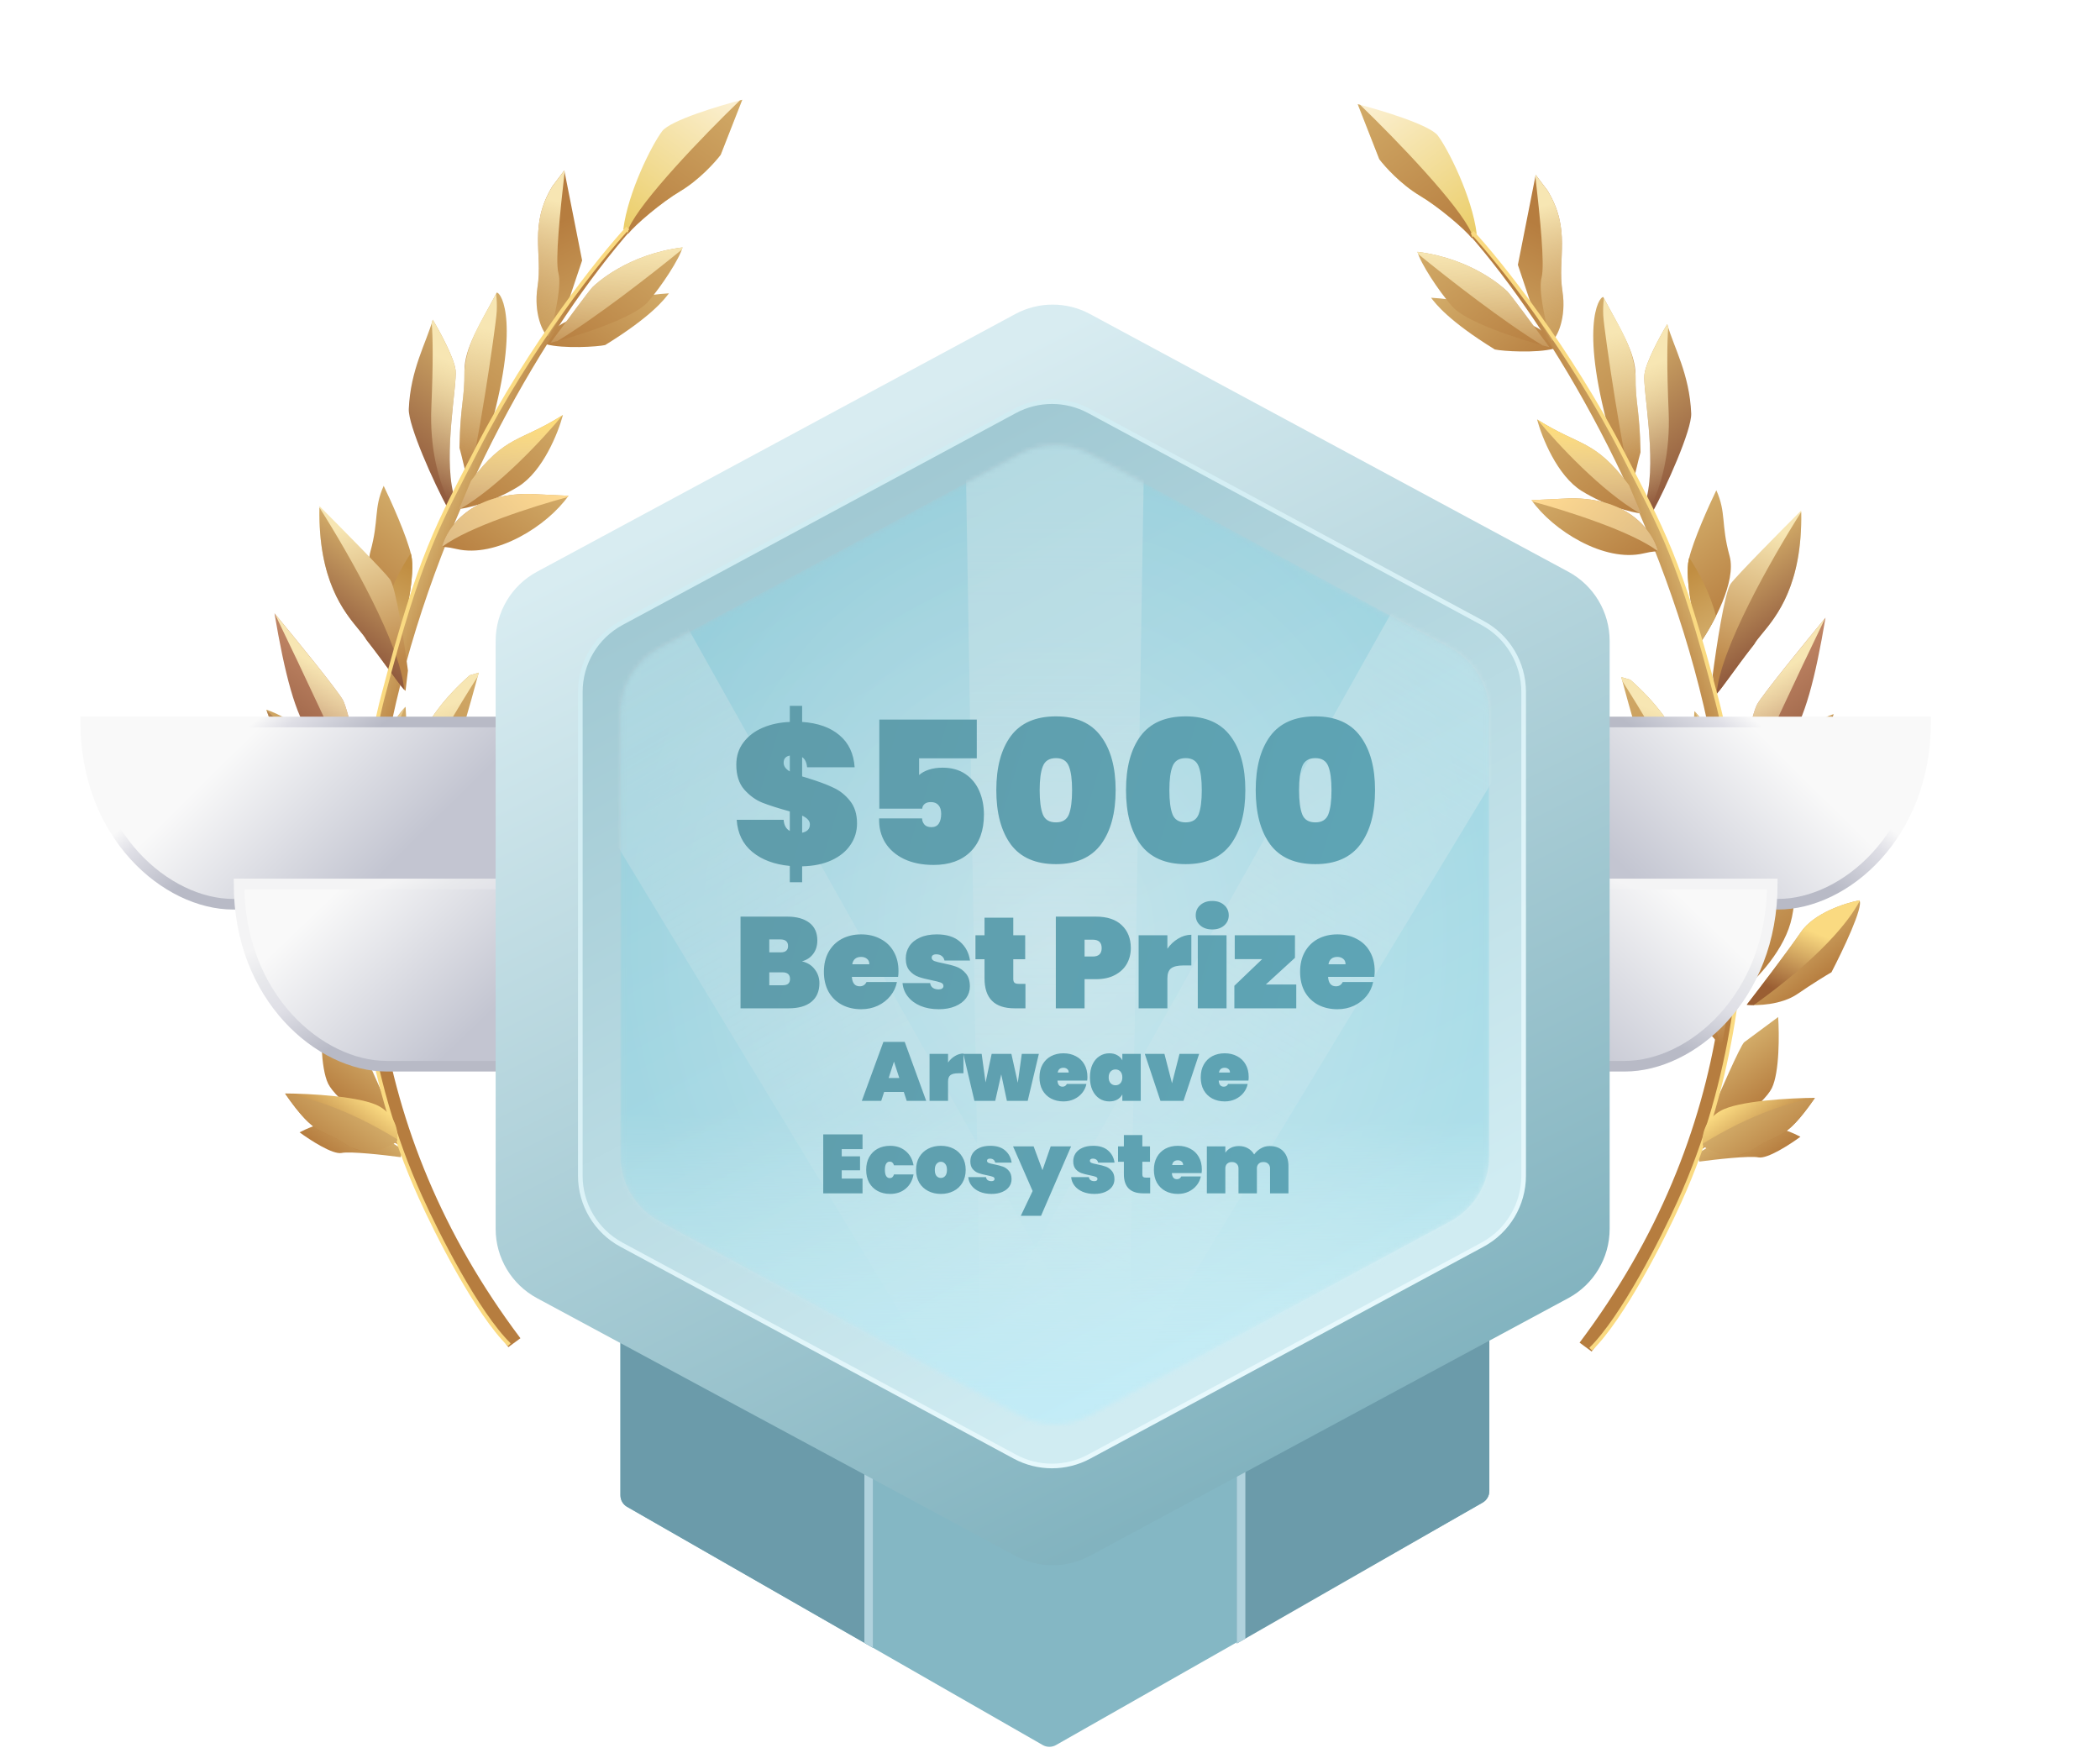 <svg width="454" height="379" viewBox="0 0 454 379" fill="none" xmlns="http://www.w3.org/2000/svg">
<path d="M134.129 323.281V217.708H321.98V322.358C321.98 323.395 321.423 324.351 320.522 324.863L228.289 377.286C227.403 377.79 226.317 377.788 225.432 377.281L135.578 325.782C134.682 325.268 134.129 324.314 134.129 323.281Z" fill="#84B7C4"/>
<path fill-rule="evenodd" clip-rule="evenodd" d="M188.726 217.708V356.243L135.578 325.782C134.682 325.268 134.129 324.314 134.129 323.281V217.708H188.726Z" fill="#6B9BAA"/>
<path fill-rule="evenodd" clip-rule="evenodd" d="M186.875 355.182V217.708H188.726V356.243L186.875 355.182Z" fill="#B0D2DD"/>
<path fill-rule="evenodd" clip-rule="evenodd" d="M267.383 216.791V355.326L320.531 324.865C321.427 324.351 321.98 323.398 321.98 322.365V216.791H267.383Z" fill="#6B9BAA"/>
<path fill-rule="evenodd" clip-rule="evenodd" d="M269.234 354.266V216.791H267.383V355.326L269.234 354.266Z" fill="#B0D2DD"/>
<path d="M76.907 224.363C77.689 224.943 82.455 235.855 84.74 241.238L86.09 247.523C81.733 244.546 72.603 237.731 70.939 234.283C69.274 230.836 69.338 222.613 69.577 218.932L76.907 224.363Z" fill="url(#paint0_linear_21_16049)"/>
<path d="M100.409 80.234C100.37 75.173 103.977 69.793 107.386 63.261C108.427 63.228 112.602 70.146 105.512 94.332L102.225 101.711C101.173 106.467 100.516 100.947 99.331 96.798C99.522 87.126 100.457 86.561 100.409 80.234Z" fill="url(#paint1_linear_21_16049)"/>
<path d="M125.701 68.277C127.328 67.469 134.24 64.035 144.614 63.419L144.614 63.419C143.639 64.709 140.836 68.42 130.835 74.597C129.29 74.962 121.804 75.454 118.019 74.411C117.173 74.992 118.113 73.726 118.383 72.92C120.956 69.29 124.075 69.085 125.701 68.277Z" fill="url(#paint2_linear_21_16049)"/>
<path fill-rule="evenodd" clip-rule="evenodd" d="M82.501 150.955C92.813 107.095 117.09 70.232 135.738 48.934L136.552 49.537C118.187 70.514 95.842 108.425 85.671 151.686C75.511 194.904 78.483 244.089 112.509 289.324L109.898 291.25C75.168 245.078 72.179 194.859 82.501 150.955Z" fill="url(#paint3_linear_21_16049)"/>
<path d="M125.849 56.309L122 36.85L119.441 40.238C114.284 48.747 117.343 54.787 116.213 62.002C115.309 67.773 117.392 72.101 118.505 72.758L122.403 66.588L125.849 56.309Z" fill="url(#paint4_linear_21_16049)"/>
<path fill-rule="evenodd" clip-rule="evenodd" d="M122.067 37.188C121.071 45.884 119.998 56.347 120.726 59.055C121.389 61.52 120.249 67.127 118.896 72.138L118.505 72.758C117.392 72.101 115.309 67.773 116.213 62.002C116.594 59.567 116.499 57.265 116.403 54.958C116.214 50.428 116.025 45.875 119.441 40.238L122 36.85L122.067 37.188Z" fill="url(#paint5_linear_21_16049)"/>
<path d="M97.218 166.191C98.322 164.191 101.865 151.518 103.499 145.431L101.547 145.998C89.964 156.287 89.119 164.468 86.686 170.717C84.252 176.966 75.435 186.285 80.233 184.305C85.032 182.325 95.838 168.691 97.218 166.191Z" fill="url(#paint6_linear_21_16049)"/>
<path fill-rule="evenodd" clip-rule="evenodd" d="M103.269 146.284C99.215 152.643 93.522 162.085 91.32 167.609C89.26 172.778 84.463 179.601 80.57 184.152C80.455 184.209 80.343 184.26 80.233 184.305C77.448 185.455 79.251 182.796 81.729 179.142C83.521 176.5 85.665 173.339 86.686 170.717C87.126 169.588 87.513 168.395 87.922 167.139C89.775 161.442 92.057 154.428 101.547 145.998L103.499 145.431C103.426 145.703 103.349 145.988 103.269 146.284Z" fill="url(#paint7_linear_21_16049)"/>
<path d="M88.903 120.021C87.954 115.895 84.535 108.313 82.945 105.037C80.754 109.956 81.977 112.373 80.073 119.266C78.55 124.78 83.685 134.104 86.443 138.076C87.659 133.777 89.852 124.146 88.903 120.021Z" fill="url(#paint8_linear_21_16049)"/>
<path fill-rule="evenodd" clip-rule="evenodd" d="M88.804 119.607C88.84 119.748 88.874 119.886 88.905 120.02C89.854 124.146 87.66 133.776 86.445 138.076C85.468 136.669 84.193 134.59 83.021 132.247C84.24 127.395 86.734 122.761 88.804 119.607Z" fill="url(#paint9_linear_21_16049)"/>
<path d="M98.496 80.076C98.232 77.465 95.095 71.685 93.56 69.121C92.155 74.12 88.731 79.886 88.375 88.43C88.228 91.962 93.738 104.313 96.905 110.099L97.999 106.632C95.873 98.011 98.825 83.34 98.496 80.076Z" fill="url(#paint10_linear_21_16049)"/>
<path d="M112.036 105.205C117.369 101.91 120.701 93.508 121.7 89.719C112.39 95.654 109.377 93.925 101.822 103.928L99.225 110.056C101.273 109.812 106.702 108.499 112.036 105.205Z" fill="url(#paint11_linear_21_16049)"/>
<path d="M77.983 172.824C74.748 162.576 63.03 155.286 57.575 153.425C64.067 172.075 68.253 167.879 72.288 173.636C75.516 178.243 78.304 180.359 78.806 180.479L77.983 172.824Z" fill="url(#paint12_linear_21_16049)"/>
<path d="M74.132 151.35C73.023 149.32 63.809 137.997 59.34 132.589C61.513 145.522 63.884 154.827 67.266 159.095C69.972 162.509 75.597 173.404 78.071 178.424C78.314 177.43 78.807 174.893 78.837 172.701C78.875 169.961 75.519 153.887 74.132 151.35Z" fill="url(#paint13_linear_21_16049)"/>
<path d="M97.169 192.827C91.122 198.412 85.553 209.215 83.525 213.919L82.968 224.074C86.678 219.946 94.408 210.811 95.641 207.296C96.874 203.78 97.173 196.185 97.169 192.827Z" fill="url(#paint14_linear_21_16049)"/>
<path d="M74.218 188.905C73.792 186.778 69.666 181.926 67.656 179.766C66.603 183.179 64.978 191.721 66.906 198.585C68.835 205.449 75.209 211.699 78.155 213.965C78.737 213.306 79.576 211.546 78.272 209.774C76.641 207.56 74.75 191.564 74.218 188.905Z" fill="url(#paint15_linear_21_16049)"/>
<path fill-rule="evenodd" clip-rule="evenodd" d="M77.707 213.611C72.532 203.903 69.105 188.916 67.584 180.004C67.609 179.922 67.633 179.843 67.656 179.766C69.666 181.926 73.792 186.778 74.218 188.905C74.351 189.57 74.569 191.068 74.847 192.976C75.68 198.701 77.049 208.113 78.272 209.774C79.576 211.546 78.737 213.306 78.155 213.965C78.013 213.856 77.864 213.738 77.707 213.611Z" fill="url(#paint16_linear_21_16049)"/>
<path d="M73.846 249.27C75.766 248.881 83.163 249.716 86.622 250.182L87.109 248.529C85.833 247.752 82.32 245.585 78.477 243.14C74.633 240.694 67.736 243.233 64.768 244.808C66.994 246.458 71.926 249.659 73.846 249.27Z" fill="url(#paint17_linear_21_16049)"/>
<path d="M143.148 28.362C144.903 26.039 155.428 22.867 160.472 21.571L155.807 33.465C154.589 35.078 151.135 38.91 147.069 41.333C143.004 43.755 137.327 48.289 135.729 50.292L134.752 49.568C135.759 41.508 140.954 31.266 143.148 28.362Z" fill="url(#paint18_linear_21_16049)"/>
<path fill-rule="evenodd" clip-rule="evenodd" d="M135.889 49.406C138.543 43.399 151.906 29.482 159.961 21.704C160.136 21.658 160.306 21.614 160.47 21.572L155.806 33.465C154.587 35.078 151.134 38.91 147.068 41.333C143.003 43.755 137.367 48.571 135.769 50.574L135.889 49.406Z" fill="url(#paint19_linear_21_16049)"/>
<g filter="url(#filter0_d_21_16049)">
<path d="M128.162 59.784C128.877 59.106 135.649 52.751 147.559 51.258C146.938 53.65 143.046 59.641 140.056 63.061C137.066 66.482 125.422 70.251 119.023 71.884C122.949 66.574 127.447 60.462 128.162 59.784Z" fill="url(#paint20_linear_21_16049)"/>
<path fill-rule="evenodd" clip-rule="evenodd" d="M147.408 51.74C147.47 51.566 147.521 51.406 147.559 51.258C135.649 52.751 128.877 59.106 128.162 59.784C127.506 60.407 123.661 65.608 119.997 70.566C119.67 71.008 119.344 71.449 119.023 71.884C119.505 71.761 120.017 71.626 120.553 71.48C128.96 66.35 140.715 57.203 147.408 51.74Z" fill="url(#paint21_linear_21_16049)"/>
</g>
<path fill-rule="evenodd" clip-rule="evenodd" d="M107.255 63.512C107.388 64.618 107.466 65.927 107.391 67.29C107.192 70.917 102.753 100.338 101.372 102.838C101.281 103.003 101.192 103.139 101.104 103.248C100.775 102.668 100.449 101.3 100.08 99.749C99.851 98.788 99.605 97.756 99.332 96.797C99.432 91.747 99.734 89.18 99.994 86.978C100.232 84.964 100.433 83.257 100.41 80.234C100.821 75.174 102.808 71.595 105.304 67.096C105.928 65.971 106.584 64.789 107.255 63.512Z" fill="url(#paint22_linear_21_16049)"/>
<path fill-rule="evenodd" clip-rule="evenodd" d="M97.26 108.976C94.753 103.899 92.878 96.944 93.255 88.02C93.668 78.25 93.584 72.77 93.332 69.885C93.412 69.629 93.489 69.374 93.56 69.121C95.095 71.685 98.232 77.465 98.496 80.076C98.601 81.12 98.371 83.332 98.078 86.141C97.456 92.109 96.554 100.77 97.999 106.632L97.26 108.976Z" fill="url(#paint23_linear_21_16049)"/>
<path fill-rule="evenodd" clip-rule="evenodd" d="M121.636 89.759C118.607 91.684 116.247 92.798 114.177 93.775C109.919 95.784 106.894 97.211 101.822 103.927L99.225 110.055C99.32 110.044 99.422 110.03 99.53 110.014C107.701 105.284 117.157 95.182 121.636 89.759Z" fill="url(#paint24_linear_21_16049)"/>
<g filter="url(#filter1_d_21_16049)">
<path d="M95.574 115.904C96.388 116.172 96.366 115.916 98.708 116.465C107.221 118.458 118.343 111.459 122.902 104.951L114.56 104.558C101.866 104.412 96.708 111.712 95.574 115.904Z" fill="url(#paint25_linear_21_16049)"/>
<path fill-rule="evenodd" clip-rule="evenodd" d="M122.694 105.242C122.765 105.145 122.834 105.048 122.902 104.951L114.561 104.558C101.866 104.412 96.708 111.712 95.574 115.904C95.605 115.914 95.634 115.924 95.662 115.932C101.249 111.725 115.236 107.261 122.694 105.242Z" fill="url(#paint26_linear_21_16049)"/>
</g>
<g filter="url(#filter2_d_21_16049)">
<path d="M82.072 123.011C80.767 121.24 71.371 111.728 66.836 107.193C66.372 126.979 75.208 132.771 77.002 136.114C81.281 141.549 84.338 146.246 85.437 147.145L85.961 142.752C85.208 136.91 83.376 124.783 82.072 123.011Z" fill="url(#paint27_linear_21_16049)"/>
<path fill-rule="evenodd" clip-rule="evenodd" d="M66.832 107.502C66.537 123.237 72.156 130.029 75.288 133.814C76.045 134.729 76.657 135.468 77.004 136.115C78.955 138.593 80.652 140.918 82.025 142.799C83.418 144.708 84.479 146.161 85.133 146.853C84.379 137.26 73.504 118.045 66.832 107.502Z" fill="url(#paint28_linear_21_16049)"/>
</g>
<path fill-rule="evenodd" clip-rule="evenodd" d="M78.724 174.553C74.602 164.556 65.254 144.799 59.395 132.652C63.883 138.085 73.03 149.327 74.135 151.349C75.521 153.886 78.877 169.96 78.84 172.7C78.831 173.305 78.788 173.935 78.724 174.553Z" fill="url(#paint29_linear_21_16049)"/>
<g filter="url(#filter3_d_21_16049)">
<path d="M80.258 168.467C80.833 159.633 85.446 152.852 87.681 150.566L87.972 155.563C91.959 168.582 83.906 179.557 79.381 183.418C79.433 182.115 79.683 177.301 80.258 168.467Z" fill="url(#paint30_linear_21_16049)"/>
<path fill-rule="evenodd" clip-rule="evenodd" d="M87.624 150.626C85.263 155.241 83.093 163.745 82.629 178.781C81.463 180.513 80.449 181.997 79.57 183.255C79.507 183.311 79.443 183.365 79.381 183.419C79.433 182.116 79.683 177.301 80.258 168.468C80.828 159.709 85.368 152.968 87.624 150.626Z" fill="url(#paint31_linear_21_16049)"/>
</g>
<path fill-rule="evenodd" clip-rule="evenodd" d="M78.593 180.381C75.685 171.671 64.102 159.54 57.647 153.619C62.029 166.134 65.359 168.235 68.305 170.093C69.696 170.971 71.001 171.794 72.29 173.634C75.197 177.782 77.748 179.911 78.593 180.381Z" fill="url(#paint32_linear_21_16049)"/>
<path d="M135.728 49.285C129.904 55.538 114.627 74.665 103.035 97.277C94.715 113.507 90.92 119.502 82.757 150.694C80.827 158.071 77.077 176.982 77.521 193.616C76.869 204.121 78.642 231.889 90.946 258.921C94.454 266.721 103.198 284.003 110.107 290.732" stroke="#FADA81" stroke-width="0.845"/>
<g filter="url(#filter4_d_21_16049)">
<path d="M81.632 195.908C83.823 190.737 83.994 186.838 84.671 185.83C88.63 196.06 89.496 206.013 89.784 207.987C90.013 209.566 84.603 218.994 81.869 223.511L78.632 205.26C79.886 198.892 79.035 202.036 81.632 195.908Z" fill="url(#paint33_linear_21_16049)"/>
<path fill-rule="evenodd" clip-rule="evenodd" d="M85.079 186.912C84.947 186.552 84.811 186.191 84.671 185.83C84.402 186.23 84.213 187.086 83.946 188.295C83.54 190.134 82.953 192.789 81.632 195.908C80.321 199.002 79.889 199.732 79.621 200.517C79.358 201.286 79.253 202.108 78.632 205.26L81.793 223.08C85.23 215.122 85.469 197.005 85.079 186.912Z" fill="url(#paint34_linear_21_16049)"/>
</g>
<g filter="url(#filter5_d_21_16049)">
<path d="M66.869 198.304C64.065 194.213 57.286 192.042 54.248 191.468C53.273 192.759 57.869 202.371 60.288 207.016C61.293 207.592 64.173 209.34 67.658 211.721C71.144 214.103 76.409 214.263 78.606 214.046C75.862 210.503 69.673 202.394 66.869 198.304Z" fill="url(#paint35_linear_21_16049)"/>
<path fill-rule="evenodd" clip-rule="evenodd" d="M77.083 214.116C77.677 214.114 78.195 214.086 78.606 214.046C75.862 210.503 69.673 202.394 66.869 198.304C64.065 194.213 57.286 192.042 54.248 191.468C54.221 191.504 54.199 191.545 54.18 191.593C56.505 196.076 62.92 203.947 77.083 214.116Z" fill="url(#paint36_linear_21_16049)"/>
</g>
<g filter="url(#filter6_d_21_16049)">
<path d="M82.089 237.011C78.278 234.791 66.855 234.195 61.62 234.174C68.427 243.999 69.522 241.539 74.857 245.24C79.124 248.201 83.931 246.008 85.801 244.542C86.151 242.956 85.9 239.231 82.089 237.011Z" fill="url(#paint37_linear_21_16049)"/>
<path fill-rule="evenodd" clip-rule="evenodd" d="M85.876 244.08C75.151 237.47 66.355 234.926 61.674 234.252C66.37 241.015 68.336 241.902 70.883 243.052C72.002 243.558 73.233 244.113 74.857 245.24C75.213 245.487 75.574 245.699 75.936 245.878C76.803 246.143 77.656 246.399 78.49 246.643C81.584 247.03 84.454 245.598 85.8 244.542C85.831 244.403 85.857 244.248 85.876 244.08Z" fill="url(#paint38_linear_21_16049)"/>
</g>
<path d="M377.093 225.318C376.311 225.897 371.545 236.809 369.26 242.193L367.91 248.477C372.267 245.5 381.397 238.685 383.061 235.238C384.725 231.79 384.662 223.567 384.423 219.886L377.093 225.318Z" fill="url(#paint39_linear_21_16049)"/>
<path d="M353.591 81.189C353.629 76.127 350.023 70.748 346.614 64.216C345.572 64.182 341.397 71.1 348.488 95.286L351.774 102.665C352.826 107.421 353.484 101.901 354.669 97.752C354.477 88.081 353.542 87.515 353.591 81.189Z" fill="url(#paint40_linear_21_16049)"/>
<path d="M328.299 69.231C326.672 68.423 319.76 64.99 309.386 64.373L309.386 64.373C310.361 65.664 313.163 69.374 323.164 75.551C324.71 75.916 332.196 76.409 335.981 75.365C336.826 75.947 335.887 74.68 335.616 73.874C333.044 70.244 329.925 70.039 328.299 69.231Z" fill="url(#paint41_linear_21_16049)"/>
<path fill-rule="evenodd" clip-rule="evenodd" d="M371.499 151.911C361.187 108.05 336.909 71.188 318.262 49.889L317.448 50.493C335.813 71.469 358.158 109.38 368.328 152.642C378.489 195.859 375.517 245.045 341.491 290.279L344.101 292.205C378.832 246.033 381.82 195.814 371.499 151.911Z" fill="url(#paint42_linear_21_16049)"/>
<path d="M328.151 57.263L332 37.804L334.559 41.192C339.715 49.701 336.656 55.742 337.787 62.956C338.691 68.728 336.608 73.056 335.495 73.713L331.597 67.543L328.151 57.263Z" fill="url(#paint43_linear_21_16049)"/>
<path fill-rule="evenodd" clip-rule="evenodd" d="M331.933 38.142C332.928 46.839 334.002 57.301 333.274 60.01C332.611 62.474 333.751 68.082 335.104 73.093L335.495 73.713C336.608 73.056 338.691 68.728 337.787 62.956C337.405 60.521 337.501 58.22 337.597 55.912C337.785 51.383 337.975 46.829 334.559 41.192L332 37.804L331.933 38.142Z" fill="url(#paint44_linear_21_16049)"/>
<path d="M356.78 167.146C355.676 165.146 352.133 152.472 350.5 146.385L352.452 146.952C364.035 157.241 364.879 165.423 367.313 171.671C369.746 177.92 378.563 187.239 373.765 185.259C368.966 183.279 358.161 169.646 356.78 167.146Z" fill="url(#paint45_linear_21_16049)"/>
<path fill-rule="evenodd" clip-rule="evenodd" d="M350.73 147.241C354.784 153.599 360.475 163.04 362.677 168.563C364.737 173.732 369.534 180.554 373.426 185.105C373.542 185.162 373.655 185.214 373.765 185.259C376.55 186.409 374.748 183.751 372.269 180.096C370.478 177.455 368.333 174.293 367.313 171.671C366.873 170.542 366.485 169.349 366.076 168.093C364.223 162.396 361.941 155.382 352.452 146.952L350.5 146.385C350.573 146.658 350.65 146.944 350.73 147.241Z" fill="url(#paint46_linear_21_16049)"/>
<path d="M365.095 120.976C366.044 116.851 369.463 109.268 371.054 105.993C373.245 110.912 372.021 113.328 373.925 120.221C375.448 125.735 370.313 135.059 367.555 139.032C366.34 134.732 364.147 125.101 365.095 120.976Z" fill="url(#paint47_linear_21_16049)"/>
<path fill-rule="evenodd" clip-rule="evenodd" d="M365.196 120.562C365.16 120.704 365.126 120.842 365.095 120.976C364.146 125.101 366.34 134.732 367.555 139.032C368.532 137.625 369.807 135.546 370.979 133.203C369.76 128.35 367.266 123.716 365.196 120.562Z" fill="url(#paint48_linear_21_16049)"/>
<path d="M355.503 81.03C355.766 78.419 358.904 72.639 360.439 70.076C361.844 75.074 365.268 80.841 365.623 89.384C365.77 92.916 360.261 105.268 357.094 111.053L355.999 107.586C358.125 98.965 355.173 84.294 355.503 81.03Z" fill="url(#paint49_linear_21_16049)"/>
<path d="M341.966 106.159C336.632 102.864 333.3 94.463 332.301 90.674C341.611 96.608 344.624 94.879 352.179 104.882L354.776 111.01C352.728 110.766 347.3 109.454 341.966 106.159Z" fill="url(#paint50_linear_21_16049)"/>
<path d="M376.016 173.778C379.251 163.53 390.969 156.24 396.423 154.38C389.931 173.029 385.746 168.833 381.711 174.591C378.483 179.197 375.694 181.313 375.193 181.433L376.016 173.778Z" fill="url(#paint51_linear_21_16049)"/>
<path d="M379.868 152.304C380.977 150.274 390.191 138.951 394.659 133.543C392.487 146.476 390.116 155.782 386.734 160.049C384.028 163.463 378.403 174.358 375.929 179.378C375.686 178.384 375.192 175.847 375.163 173.655C375.125 170.915 378.481 154.841 379.868 152.304Z" fill="url(#paint52_linear_21_16049)"/>
<path d="M356.829 193.781C362.876 199.366 368.445 210.169 370.474 214.873L371.031 225.028C367.32 220.9 359.59 211.765 358.357 208.25C357.125 204.734 356.825 197.139 356.829 193.781Z" fill="url(#paint53_linear_21_16049)"/>
<path d="M379.782 189.861C380.207 187.733 384.333 182.881 386.343 180.721C387.397 184.134 389.022 192.676 387.093 199.541C385.164 206.405 378.791 212.654 375.845 214.92C375.263 214.261 374.424 212.501 375.728 210.729C377.358 208.515 379.249 192.52 379.782 189.861Z" fill="url(#paint54_linear_21_16049)"/>
<path fill-rule="evenodd" clip-rule="evenodd" d="M376.293 214.566C381.468 204.858 384.894 189.871 386.415 180.96C386.391 180.878 386.367 180.798 386.343 180.721C384.333 182.881 380.207 187.733 379.782 189.861C379.649 190.525 379.431 192.024 379.153 193.932C378.32 199.656 376.951 209.069 375.728 210.729C374.424 212.501 375.263 214.261 375.845 214.92C375.987 214.811 376.137 214.693 376.293 214.566Z" fill="url(#paint55_linear_21_16049)"/>
<path d="M380.154 250.225C378.234 249.836 370.836 250.67 367.377 251.136L366.891 249.483C368.167 248.706 371.679 246.539 375.523 244.094C379.367 241.649 386.264 244.188 389.232 245.763C387.006 247.412 382.074 250.614 380.154 250.225Z" fill="url(#paint56_linear_21_16049)"/>
<path d="M310.851 29.316C309.096 26.993 298.57 23.821 293.527 22.526L298.191 34.419C299.41 36.032 302.863 39.864 306.929 42.287C310.995 44.71 316.672 49.243 318.269 51.247L319.247 50.523C318.239 42.462 313.044 32.22 310.851 29.316Z" fill="url(#paint57_linear_21_16049)"/>
<path fill-rule="evenodd" clip-rule="evenodd" d="M318.109 50.36C315.456 44.353 302.092 30.437 294.038 22.658C293.862 22.612 293.692 22.568 293.528 22.526L298.192 34.419C299.411 36.032 302.865 39.864 306.93 42.287C310.996 44.71 316.632 49.525 318.23 51.529L318.109 50.36Z" fill="url(#paint58_linear_21_16049)"/>
<g filter="url(#filter7_d_21_16049)">
<path d="M325.838 60.739C325.123 60.061 318.351 53.705 306.441 52.213C307.062 54.604 310.954 60.595 313.944 64.016C316.934 67.436 328.578 71.206 334.977 72.838C331.051 67.528 326.553 61.416 325.838 60.739Z" fill="url(#paint59_linear_21_16049)"/>
<path fill-rule="evenodd" clip-rule="evenodd" d="M306.592 52.694C306.53 52.521 306.479 52.36 306.441 52.213C318.351 53.705 325.123 60.061 325.838 60.738C326.494 61.361 330.339 66.563 334.003 71.52C334.33 71.963 334.656 72.403 334.977 72.838C334.495 72.715 333.983 72.58 333.447 72.434C325.04 67.305 313.285 58.158 306.592 52.694Z" fill="url(#paint60_linear_21_16049)"/>
</g>
<path fill-rule="evenodd" clip-rule="evenodd" d="M346.747 64.47C346.614 65.575 346.536 66.884 346.611 68.246C346.81 71.873 351.249 101.295 352.63 103.795C352.72 103.959 352.809 104.094 352.896 104.203C353.226 103.622 353.551 102.255 353.921 100.704C354.149 99.743 354.395 98.711 354.669 97.752C354.569 92.702 354.266 90.134 354.006 87.933C353.769 85.919 353.567 84.212 353.591 81.189C353.179 76.129 351.193 72.549 348.697 68.051C348.073 66.927 347.417 65.746 346.747 64.47Z" fill="url(#paint61_linear_21_16049)"/>
<path fill-rule="evenodd" clip-rule="evenodd" d="M356.738 109.928C359.245 104.851 361.119 97.897 360.742 88.974C360.329 79.2 360.413 73.718 360.666 70.835C360.585 70.58 360.51 70.327 360.439 70.076C358.904 72.639 355.766 78.419 355.503 81.03C355.397 82.075 355.628 84.287 355.921 87.095C356.543 93.063 357.445 101.724 355.999 107.586L356.738 109.928Z" fill="url(#paint62_linear_21_16049)"/>
<path fill-rule="evenodd" clip-rule="evenodd" d="M332.37 90.717C335.397 92.641 337.757 93.755 339.826 94.731C344.084 96.74 347.109 98.167 352.181 104.883L354.778 111.011C354.685 111 354.584 110.987 354.477 110.971C346.308 106.244 336.851 96.141 332.37 90.717Z" fill="url(#paint63_linear_21_16049)"/>
<g filter="url(#filter8_d_21_16049)">
<path d="M358.43 116.857C357.616 117.125 357.639 116.869 355.297 117.417C346.783 119.411 335.662 112.411 331.103 105.904L339.444 105.511C352.138 105.365 357.296 112.665 358.43 116.857Z" fill="url(#paint64_linear_21_16049)"/>
<path fill-rule="evenodd" clip-rule="evenodd" d="M331.309 106.193C331.239 106.097 331.17 106 331.103 105.904L339.444 105.511C352.138 105.365 357.296 112.665 358.43 116.857C358.4 116.867 358.371 116.876 358.343 116.885C352.757 112.677 338.768 108.213 331.309 106.193Z" fill="url(#paint65_linear_21_16049)"/>
</g>
<g filter="url(#filter9_d_21_16049)">
<path d="M371.929 123.966C373.233 122.194 382.63 112.682 387.165 108.147C387.629 127.934 378.793 133.726 376.999 137.068C372.72 142.503 369.663 147.201 368.563 148.099L368.04 143.706C368.793 137.864 370.625 125.737 371.929 123.966Z" fill="url(#paint66_linear_21_16049)"/>
<path fill-rule="evenodd" clip-rule="evenodd" d="M387.17 108.457C387.464 124.19 381.845 130.981 378.713 134.765C377.956 135.68 377.345 136.42 376.997 137.067C375.047 139.545 373.35 141.869 371.977 143.751C370.584 145.659 369.524 147.11 368.87 147.803C369.627 138.21 380.498 119 387.17 108.457Z" fill="url(#paint67_linear_21_16049)"/>
</g>
<path fill-rule="evenodd" clip-rule="evenodd" d="M375.279 175.507C379.402 165.511 388.749 145.755 394.608 133.608C390.12 139.041 380.974 150.282 379.869 152.304C378.483 154.841 375.127 170.915 375.164 173.656C375.172 174.26 375.216 174.89 375.279 175.507Z" fill="url(#paint68_linear_21_16049)"/>
<g filter="url(#filter10_d_21_16049)">
<path d="M373.744 169.421C373.169 160.587 368.555 153.807 366.32 151.52L366.029 156.517C362.042 169.536 370.095 180.512 374.62 184.372C374.568 183.069 374.319 178.255 373.744 169.421Z" fill="url(#paint69_linear_21_16049)"/>
<path fill-rule="evenodd" clip-rule="evenodd" d="M366.376 151.58C368.737 156.195 370.907 164.699 371.371 179.735C372.537 181.467 373.551 182.951 374.43 184.209C374.494 184.265 374.557 184.319 374.619 184.373C374.567 183.07 374.317 178.255 373.742 169.422C373.172 160.663 368.631 153.922 366.376 151.58Z" fill="url(#paint70_linear_21_16049)"/>
</g>
<path fill-rule="evenodd" clip-rule="evenodd" d="M375.408 181.336C378.316 172.626 389.898 160.495 396.354 154.574C391.971 167.089 388.641 169.19 385.696 171.048C384.305 171.926 383 172.749 381.71 174.589C378.804 178.737 376.254 180.866 375.408 181.336Z" fill="url(#paint71_linear_21_16049)"/>
<path d="M318.271 50.239C324.095 56.492 339.373 75.619 350.965 98.231C359.285 114.461 363.08 120.456 371.242 151.649C373.173 159.025 376.922 177.937 376.479 194.571C377.131 205.076 375.358 232.843 363.054 259.875C359.546 267.675 350.801 284.957 343.893 291.687" stroke="#FADA81" stroke-width="0.845"/>
<g filter="url(#filter11_d_21_16049)">
<path d="M372.369 196.862C370.178 191.692 370.006 187.793 369.33 186.785C365.371 197.015 364.504 206.967 364.217 208.942C363.987 210.521 369.398 219.949 372.132 224.465L375.368 206.215C374.115 199.846 374.965 202.991 372.369 196.862Z" fill="url(#paint72_linear_21_16049)"/>
<path fill-rule="evenodd" clip-rule="evenodd" d="M368.921 187.87C369.053 187.509 369.189 187.147 369.33 186.785C369.598 187.185 369.787 188.04 370.055 189.25C370.461 191.088 371.048 193.744 372.369 196.862C373.68 199.957 374.112 200.687 374.38 201.472C374.643 202.241 374.748 203.062 375.368 206.215L372.208 224.036C368.77 216.079 368.53 197.965 368.921 187.87Z" fill="url(#paint73_linear_21_16049)"/>
</g>
<g filter="url(#filter12_d_21_16049)">
<path d="M387.132 199.258C389.937 195.167 396.715 192.996 399.753 192.422C400.728 193.713 396.133 203.325 393.713 207.97C392.709 208.546 389.829 210.294 386.343 212.676C382.857 215.057 377.592 215.217 375.396 215C378.139 211.457 384.328 203.349 387.132 199.258Z" fill="url(#paint74_linear_21_16049)"/>
<path fill-rule="evenodd" clip-rule="evenodd" d="M376.918 215.07C376.325 215.068 375.806 215.04 375.396 215C378.139 211.457 384.328 203.349 387.132 199.258C389.937 195.167 396.715 192.996 399.753 192.422C399.78 192.458 399.803 192.5 399.821 192.547C397.496 197.03 391.081 204.901 376.918 215.07Z" fill="url(#paint75_linear_21_16049)"/>
</g>
<g filter="url(#filter13_d_21_16049)">
<path d="M371.91 237.965C375.721 235.745 387.143 235.149 392.378 235.128C385.572 244.953 384.476 242.493 379.142 246.194C374.874 249.155 370.068 246.962 368.198 245.496C367.847 243.91 368.099 240.185 371.91 237.965Z" fill="url(#paint76_linear_21_16049)"/>
<path fill-rule="evenodd" clip-rule="evenodd" d="M368.123 245.034C378.849 238.424 387.645 235.88 392.325 235.206C387.63 241.969 385.664 242.856 383.117 244.006C381.998 244.511 380.767 245.067 379.143 246.194C378.786 246.441 378.426 246.653 378.063 246.832C377.197 247.097 376.343 247.353 375.51 247.597C372.416 247.984 369.546 246.551 368.2 245.495C368.169 245.357 368.143 245.202 368.123 245.034Z" fill="url(#paint77_linear_21_16049)"/>
</g>
<g filter="url(#filter14_d_21_16049)">
<path d="M322.378 187.494L322.378 148.094L416.303 148.094C416.303 172.719 398.727 187.494 384.446 187.494L322.378 187.494Z" fill="url(#paint78_linear_21_16049)"/>
<path d="M322.378 187.494L322.378 148.094L416.303 148.094C416.303 172.719 398.727 187.494 384.446 187.494L322.378 187.494Z" stroke="url(#paint79_linear_21_16049)" stroke-width="2.294"/>
<path d="M289.228 222.516L289.228 183.116L383.153 183.116C383.153 207.741 365.577 222.516 351.295 222.516L289.228 222.516Z" fill="url(#paint80_linear_21_16049)"/>
<path d="M289.228 222.516L289.228 183.116L383.153 183.116C383.153 207.741 365.577 222.516 351.295 222.516L289.228 222.516Z" stroke="url(#paint81_linear_21_16049)" stroke-width="2.294"/>
<path d="M112.456 187.494L112.456 148.094L18.53 148.094C18.53 172.719 36.107 187.494 50.388 187.494L112.456 187.494Z" fill="url(#paint82_linear_21_16049)"/>
<path d="M112.456 187.494L112.456 148.094L18.53 148.094C18.53 172.719 36.107 187.494 50.388 187.494L112.456 187.494Z" stroke="url(#paint83_linear_21_16049)" stroke-width="2.294"/>
<path d="M145.606 222.516L145.606 183.116L51.681 183.116C51.681 207.741 69.257 222.516 83.538 222.516L145.606 222.516Z" fill="url(#paint84_linear_21_16049)"/>
<path d="M145.606 222.516L145.606 183.116L51.681 183.116C51.681 207.741 69.257 222.516 83.538 222.516L145.606 222.516Z" stroke="url(#paint85_linear_21_16049)" stroke-width="2.294"/>
<path d="M219.509 59.889L116.092 115.609C110.587 118.574 107.155 124.322 107.155 130.575L107.155 257.691C107.155 263.944 110.587 269.692 116.092 272.657L219.509 328.377C224.543 331.089 230.602 331.089 235.636 328.377L339.053 272.657C344.558 269.692 347.99 263.944 347.99 257.691L347.99 130.575C347.99 124.322 344.558 118.574 339.053 115.609L235.636 59.889C230.602 57.177 224.543 57.177 219.509 59.889Z" fill="url(#paint86_linear_21_16049)"/>
<path d="M219.395 80.863L134.361 126.678C128.878 129.633 125.459 135.359 125.459 141.588L125.458 246.196C125.458 252.425 128.878 258.152 134.361 261.106L219.395 306.921C224.41 309.623 230.446 309.623 235.461 306.921L320.495 261.106C325.978 258.152 329.397 252.425 329.397 246.196L329.397 141.588C329.397 135.359 325.978 129.633 320.495 126.678L235.461 80.863C230.446 78.162 224.41 78.162 219.395 80.863Z" fill="url(#paint87_linear_21_16049)"/>
<g filter="url(#filter15_f_21_16049)">
<path d="M219.395 80.863L134.361 126.678C128.878 129.633 125.459 135.359 125.459 141.588L125.458 246.196C125.458 252.425 128.878 258.152 134.361 261.106L219.395 306.921C224.41 309.623 230.446 309.623 235.461 306.921L320.495 261.106C325.978 258.152 329.397 252.425 329.397 246.196L329.397 141.588C329.397 135.359 325.978 129.633 320.495 126.678L235.461 80.863C230.446 78.162 224.41 78.162 219.395 80.863Z" stroke="url(#paint88_linear_21_16049)"/>
</g>
<g opacity="0.5">
<mask id="mask0_21_16049" style="mask-type:alpha" maskUnits="userSpaceOnUse" x="134" y="88" width="188" height="212">
<path d="M220.418 90.187L142.603 132.075C137.384 134.885 134.129 140.333 134.129 146.26L134.129 241.896C134.129 247.824 137.383 253.272 142.603 256.082L220.418 297.97C225.185 300.536 230.923 300.536 235.69 297.97L313.506 256.082C318.725 253.272 321.98 247.824 321.98 241.896L321.98 146.26C321.98 140.333 318.725 134.885 313.506 132.075L235.69 90.187C230.923 87.621 225.185 87.621 220.418 90.187Z" fill="#A6D3DE"/>
</mask>
<g mask="url(#mask0_21_16049)">
<path d="M220.418 90.187L142.603 132.075C137.384 134.885 134.129 140.333 134.129 146.26L134.129 241.896C134.129 247.824 137.383 253.272 142.603 256.082L220.418 297.97C225.185 300.536 230.923 300.536 235.69 297.97L313.506 256.082C318.725 253.272 321.98 247.824 321.98 241.896L321.98 146.26C321.98 140.333 318.725 134.885 313.506 132.075L235.69 90.187C230.923 87.621 225.185 87.621 220.418 90.187Z" fill="url(#paint89_radial_21_16049)"/>
<path opacity="0.5" d="M212.352 306.347L208.621 81.799H247.487L243.756 306.347H212.352Z" fill="url(#paint90_linear_21_16049)"/>
<path opacity="0.5" d="M211.852 304.355L95.263 111.739L128.922 92.492L239.049 288.804L211.852 304.355Z" fill="url(#paint91_linear_21_16049)"/>
<path opacity="0.5" d="M208.614 288.803L318.741 92.492L352.399 111.739L235.81 304.355L208.614 288.803Z" fill="url(#paint92_linear_21_16049)"/>
<rect x="134.129" y="181.242" width="187.851" height="120.828" fill="url(#paint93_linear_21_16049)"/>
<g filter="url(#filter16_i_21_16049)">
<path d="M220.418 90.187L142.603 132.075C137.384 134.885 134.129 140.333 134.129 146.26L134.129 241.896C134.129 247.824 137.383 253.272 142.603 256.082L220.418 297.97C225.185 300.536 230.923 300.536 235.69 297.97L313.506 256.082C318.725 253.272 321.98 247.824 321.98 241.896L321.98 146.26C321.98 140.333 318.725 134.885 313.506 132.075L235.69 90.187C230.923 87.621 225.185 87.621 220.418 90.187Z" fill="#AFF5F1" fill-opacity="0.03"/>
</g>
</g>
</g>
<g filter="url(#filter17_i_21_16049)">
<path d="M185.282 166.013C185.282 167.733 184.809 169.281 183.863 170.657C182.946 172.033 181.599 173.137 179.821 173.968C178.044 174.799 175.908 175.244 173.414 175.301V178.741H170.748V175.215C167.423 174.9 164.728 173.896 162.664 172.205C160.6 170.514 159.468 168.192 159.267 165.239H169.415C169.501 166.414 169.946 167.217 170.748 167.647V163.433C168.254 162.745 166.276 162.114 164.814 161.541C163.381 160.968 162.077 160.022 160.901 158.703C159.755 157.384 159.181 155.593 159.181 153.328C159.181 151.465 159.697 149.859 160.729 148.512C161.761 147.136 163.152 146.075 164.9 145.33C166.649 144.585 168.598 144.169 170.748 144.083V140.6H173.414V144.083C176.826 144.312 179.52 145.273 181.498 146.964C183.476 148.627 184.566 150.934 184.766 153.887H174.489C174.375 152.798 174.016 152.067 173.414 151.694V155.865C174.418 156.152 174.891 156.295 174.833 156.295C176.983 156.954 178.746 157.614 180.122 158.273C181.527 158.904 182.731 159.85 183.734 161.111C184.766 162.372 185.282 164.006 185.282 166.013ZM169.415 152.898C169.415 153.643 169.86 154.274 170.748 154.79V151.35C169.86 151.522 169.415 152.038 169.415 152.898ZM173.414 168.034C174.532 167.805 175.091 167.203 175.091 166.228C175.091 165.483 174.532 164.852 173.414 164.336V168.034ZM211.17 151.952H198.7V155.564C199.245 155.077 199.947 154.69 200.807 154.403C201.696 154.116 202.685 153.973 203.774 153.973C205.723 153.973 207.372 154.432 208.719 155.349C210.066 156.266 211.07 157.499 211.729 159.047C212.388 160.566 212.718 162.258 212.718 164.121C212.718 167.561 211.743 170.241 209.794 172.162C207.873 174.054 205.222 175 201.839 175C199.374 175 197.238 174.57 195.432 173.71C193.655 172.85 192.293 171.66 191.347 170.141C190.43 168.622 190 166.887 190.057 164.938H199.345C199.345 165.397 199.503 165.827 199.818 166.228C200.133 166.629 200.649 166.83 201.366 166.83C202.083 166.83 202.613 166.572 202.957 166.056C203.301 165.54 203.473 164.838 203.473 163.949C203.473 163.118 203.272 162.487 202.871 162.057C202.498 161.627 201.954 161.412 201.237 161.412C200.635 161.412 200.176 161.555 199.861 161.842C199.546 162.129 199.388 162.458 199.388 162.831H190.1V143.567H211.17V151.952ZM215.391 158.832C215.391 153.873 216.437 149.974 218.53 147.136C220.651 144.298 223.905 142.879 228.291 142.879C232.648 142.879 235.887 144.312 238.009 147.179C240.13 150.017 241.191 153.901 241.191 158.832C241.191 163.791 240.13 167.704 238.009 170.571C235.887 173.409 232.648 174.828 228.291 174.828C223.905 174.828 220.651 173.409 218.53 170.571C216.437 167.704 215.391 163.791 215.391 158.832ZM231.774 158.832C231.774 156.539 231.544 154.819 231.086 153.672C230.627 152.497 229.695 151.909 228.291 151.909C226.857 151.909 225.911 152.497 225.453 153.672C224.994 154.819 224.765 156.539 224.765 158.832C224.765 161.154 224.994 162.903 225.453 164.078C225.911 165.225 226.857 165.798 228.291 165.798C229.695 165.798 230.627 165.225 231.086 164.078C231.544 162.903 231.774 161.154 231.774 158.832ZM243.431 158.832C243.431 153.873 244.478 149.974 246.57 147.136C248.692 144.298 251.945 142.879 256.331 142.879C260.689 142.879 263.928 144.312 266.049 147.179C268.171 150.017 269.231 153.901 269.231 158.832C269.231 163.791 268.171 167.704 266.049 170.571C263.928 173.409 260.689 174.828 256.331 174.828C251.945 174.828 248.692 173.409 246.57 170.571C244.478 167.704 243.431 163.791 243.431 158.832ZM259.814 158.832C259.814 156.539 259.585 154.819 259.126 153.672C258.668 152.497 257.736 151.909 256.331 151.909C254.898 151.909 253.952 152.497 253.493 153.672C253.035 154.819 252.805 156.539 252.805 158.832C252.805 161.154 253.035 162.903 253.493 164.078C253.952 165.225 254.898 165.798 256.331 165.798C257.736 165.798 258.668 165.225 259.126 164.078C259.585 162.903 259.814 161.154 259.814 158.832ZM271.472 158.832C271.472 153.873 272.518 149.974 274.611 147.136C276.732 144.298 279.986 142.879 284.372 142.879C288.729 142.879 291.969 144.312 294.09 147.179C296.211 150.017 297.272 153.901 297.272 158.832C297.272 163.791 296.211 167.704 294.09 170.571C291.969 173.409 288.729 174.828 284.372 174.828C279.986 174.828 276.732 173.409 274.611 170.571C272.518 167.704 271.472 163.791 271.472 158.832ZM287.855 158.832C287.855 156.539 287.626 154.819 287.167 153.672C286.708 152.497 285.777 151.909 284.372 151.909C282.939 151.909 281.993 152.497 281.534 153.672C281.075 154.819 280.846 156.539 280.846 158.832C280.846 161.154 281.075 162.903 281.534 164.078C281.993 165.225 282.939 165.798 284.372 165.798C285.777 165.798 286.708 165.225 287.167 164.078C287.626 162.903 287.855 161.154 287.855 158.832ZM173.368 195.836C174.563 196.116 175.487 196.695 176.14 197.572C176.812 198.431 177.148 199.429 177.148 200.568C177.148 202.304 176.569 203.648 175.412 204.6C174.273 205.533 172.631 206 170.484 206H160.096V186.176H170.204C172.22 186.176 173.807 186.615 174.964 187.492C176.121 188.369 176.7 189.648 176.7 191.328C176.7 192.485 176.392 193.465 175.776 194.268C175.179 195.052 174.376 195.575 173.368 195.836ZM166.312 193.904H168.72C169.28 193.904 169.691 193.792 169.952 193.568C170.232 193.344 170.372 192.999 170.372 192.532C170.372 192.047 170.232 191.692 169.952 191.468C169.691 191.225 169.28 191.104 168.72 191.104H166.312V193.904ZM169.14 201.016C169.7 201.016 170.111 200.913 170.372 200.708C170.652 200.484 170.792 200.129 170.792 199.644C170.792 198.692 170.241 198.216 169.14 198.216H166.312V201.016H169.14ZM194.245 197.964C194.245 198.393 194.217 198.804 194.161 199.196H184.165C184.258 200.559 184.827 201.24 185.873 201.24C186.545 201.24 187.03 200.932 187.329 200.316H193.909C193.685 201.436 193.209 202.444 192.481 203.34C191.771 204.217 190.866 204.917 189.765 205.44C188.682 205.944 187.487 206.196 186.181 206.196C184.613 206.196 183.213 205.869 181.981 205.216C180.767 204.563 179.815 203.629 179.125 202.416C178.453 201.184 178.117 199.747 178.117 198.104C178.117 196.461 178.453 195.033 179.125 193.82C179.815 192.588 180.767 191.645 181.981 190.992C183.213 190.339 184.613 190.012 186.181 190.012C187.749 190.012 189.139 190.339 190.353 190.992C191.585 191.627 192.537 192.541 193.209 193.736C193.899 194.931 194.245 196.34 194.245 197.964ZM187.945 196.48C187.945 195.957 187.777 195.565 187.441 195.304C187.105 195.024 186.685 194.884 186.181 194.884C185.079 194.884 184.435 195.416 184.249 196.48H187.945ZM202.959 206.196C201.465 206.196 200.14 205.953 198.983 205.468C197.844 204.983 196.939 204.311 196.267 203.452C195.595 202.593 195.212 201.623 195.119 200.54H201.083C201.157 201.007 201.353 201.352 201.671 201.576C202.007 201.8 202.427 201.912 202.931 201.912C203.248 201.912 203.5 201.847 203.687 201.716C203.873 201.567 203.967 201.389 203.967 201.184C203.967 200.829 203.771 200.577 203.379 200.428C202.987 200.279 202.324 200.111 201.391 199.924C200.252 199.7 199.309 199.457 198.563 199.196C197.835 198.935 197.191 198.487 196.631 197.852C196.089 197.217 195.819 196.34 195.819 195.22C195.819 194.249 196.071 193.372 196.575 192.588C197.097 191.785 197.863 191.16 198.871 190.712C199.879 190.245 201.101 190.012 202.539 190.012C204.667 190.012 206.328 190.535 207.523 191.58C208.736 192.625 209.464 193.988 209.707 195.668H204.191C204.097 195.239 203.901 194.912 203.603 194.688C203.304 194.445 202.903 194.324 202.399 194.324C202.081 194.324 201.839 194.389 201.671 194.52C201.503 194.632 201.419 194.809 201.419 195.052C201.419 195.369 201.615 195.612 202.007 195.78C202.399 195.929 203.024 196.088 203.883 196.256C205.021 196.48 205.983 196.732 206.767 197.012C207.551 197.292 208.232 197.777 208.811 198.468C209.389 199.14 209.679 200.073 209.679 201.268C209.679 202.201 209.408 203.041 208.867 203.788C208.325 204.535 207.541 205.123 206.515 205.552C205.507 205.981 204.321 206.196 202.959 206.196ZM221.693 200.708V206H219.341C215.011 206 212.845 203.844 212.845 199.532V195.388H210.885V190.208H212.845V186.4H219.061V190.208H221.637V195.388H219.061V199.644C219.061 200.017 219.145 200.288 219.313 200.456C219.5 200.624 219.799 200.708 220.209 200.708H221.693ZM244.471 192.98C244.471 194.231 244.181 195.369 243.603 196.396C243.024 197.404 242.165 198.207 241.027 198.804C239.907 199.401 238.544 199.7 236.939 199.7H234.475V206H228.259V186.176H236.939C239.365 186.176 241.223 186.792 242.511 188.024C243.817 189.256 244.471 190.908 244.471 192.98ZM236.239 194.8C237.527 194.8 238.171 194.193 238.171 192.98C238.171 191.767 237.527 191.16 236.239 191.16H234.475V194.8H236.239ZM252.378 193.12C253.013 192.205 253.787 191.477 254.702 190.936C255.617 190.376 256.569 190.096 257.558 190.096V196.732H255.794C254.618 196.732 253.75 196.937 253.19 197.348C252.649 197.759 252.378 198.487 252.378 199.532V206H246.162V190.208H252.378V193.12ZM262.088 188.948C261.006 188.948 260.138 188.659 259.484 188.08C258.831 187.501 258.504 186.773 258.504 185.896C258.504 185 258.831 184.263 259.484 183.684C260.138 183.087 261.006 182.788 262.088 182.788C263.152 182.788 264.011 183.087 264.664 183.684C265.318 184.263 265.644 185 265.644 185.896C265.644 186.773 265.318 187.501 264.664 188.08C264.011 188.659 263.152 188.948 262.088 188.948ZM265.168 190.208V206H258.952V190.208H265.168ZM273.66 200.848H280.24V206H266.856V201.128L272.876 195.36H266.94V190.208H279.96V195.08L273.66 200.848ZM297.196 197.964C297.196 198.393 297.168 198.804 297.112 199.196H287.116C287.209 200.559 287.779 201.24 288.824 201.24C289.496 201.24 289.981 200.932 290.28 200.316H296.86C296.636 201.436 296.16 202.444 295.432 203.34C294.723 204.217 293.817 204.917 292.716 205.44C291.633 205.944 290.439 206.196 289.132 206.196C287.564 206.196 286.164 205.869 284.932 205.216C283.719 204.563 282.767 203.629 282.076 202.416C281.404 201.184 281.068 199.747 281.068 198.104C281.068 196.461 281.404 195.033 282.076 193.82C282.767 192.588 283.719 191.645 284.932 190.992C286.164 190.339 287.564 190.012 289.132 190.012C290.7 190.012 292.091 190.339 293.304 190.992C294.536 191.627 295.488 192.541 296.16 193.736C296.851 194.931 297.196 196.34 297.196 197.964ZM290.896 196.48C290.896 195.957 290.728 195.565 290.392 195.304C290.056 195.024 289.636 194.884 289.132 194.884C288.031 194.884 287.387 195.416 287.2 196.48H290.896ZM195.392 224.074H191.144L190.514 226H186.32L190.982 213.256H195.59L200.234 226H196.022L195.392 224.074ZM194.42 221.068L193.268 217.522L192.116 221.068H194.42ZM204.958 217.72C205.366 217.132 205.864 216.664 206.452 216.316C207.04 215.956 207.652 215.776 208.288 215.776V220.042H207.154C206.398 220.042 205.84 220.174 205.48 220.438C205.132 220.702 204.958 221.17 204.958 221.842V226H200.962V215.848H204.958V217.72ZM224.592 215.848L222.18 226H217.68L216.456 220.276L215.16 226H210.66L208.266 215.848H212.226L213.072 222.022L214.386 215.848H218.652L220.038 222.094L220.902 215.848H224.592ZM235.092 220.834C235.092 221.11 235.074 221.374 235.038 221.626H228.612C228.672 222.502 229.038 222.94 229.71 222.94C230.142 222.94 230.454 222.742 230.646 222.346H234.876C234.732 223.066 234.426 223.714 233.958 224.29C233.502 224.854 232.92 225.304 232.212 225.64C231.516 225.964 230.748 226.126 229.908 226.126C228.9 226.126 228 225.916 227.208 225.496C226.428 225.076 225.816 224.476 225.372 223.696C224.94 222.904 224.724 221.98 224.724 220.924C224.724 219.868 224.94 218.95 225.372 218.17C225.816 217.378 226.428 216.772 227.208 216.352C228 215.932 228.9 215.722 229.908 215.722C230.916 215.722 231.81 215.932 232.59 216.352C233.382 216.76 233.994 217.348 234.426 218.116C234.87 218.884 235.092 219.79 235.092 220.834ZM231.042 219.88C231.042 219.544 230.934 219.292 230.718 219.124C230.502 218.944 230.232 218.854 229.908 218.854C229.2 218.854 228.786 219.196 228.666 219.88H231.042ZM235.636 220.924C235.636 219.856 235.816 218.932 236.176 218.152C236.548 217.36 237.052 216.76 237.688 216.352C238.324 215.932 239.038 215.722 239.83 215.722C240.49 215.722 241.06 215.86 241.54 216.136C242.02 216.4 242.386 216.766 242.638 217.234V215.848H246.616V226H242.638V224.614C242.386 225.082 242.02 225.454 241.54 225.73C241.06 225.994 240.49 226.126 239.83 226.126C239.038 226.126 238.324 225.922 237.688 225.514C237.052 225.094 236.548 224.494 236.176 223.714C235.816 222.922 235.636 221.992 235.636 220.924ZM242.638 220.924C242.638 220.384 242.5 219.964 242.224 219.664C241.948 219.364 241.594 219.214 241.162 219.214C240.73 219.214 240.376 219.364 240.1 219.664C239.824 219.964 239.686 220.384 239.686 220.924C239.686 221.464 239.824 221.884 240.1 222.184C240.376 222.484 240.73 222.634 241.162 222.634C241.594 222.634 241.948 222.484 242.224 222.184C242.5 221.884 242.638 221.464 242.638 220.924ZM253.378 222.202L254.998 215.848H259.246L255.862 226H250.876L247.492 215.848H251.74L253.378 222.202ZM269.954 220.834C269.954 221.11 269.936 221.374 269.9 221.626H263.474C263.534 222.502 263.9 222.94 264.572 222.94C265.004 222.94 265.316 222.742 265.508 222.346H269.738C269.594 223.066 269.288 223.714 268.82 224.29C268.364 224.854 267.782 225.304 267.074 225.64C266.378 225.964 265.61 226.126 264.77 226.126C263.762 226.126 262.862 225.916 262.07 225.496C261.29 225.076 260.678 224.476 260.234 223.696C259.802 222.904 259.586 221.98 259.586 220.924C259.586 219.868 259.802 218.95 260.234 218.17C260.678 217.378 261.29 216.772 262.07 216.352C262.862 215.932 263.762 215.722 264.77 215.722C265.778 215.722 266.672 215.932 267.452 216.352C268.244 216.76 268.856 217.348 269.288 218.116C269.732 218.884 269.954 219.79 269.954 220.834ZM265.904 219.88C265.904 219.544 265.796 219.292 265.58 219.124C265.364 218.944 265.094 218.854 264.77 218.854C264.062 218.854 263.648 219.196 263.528 219.88H265.904ZM181.972 236.442V238.008H185.932V241.014H181.972V242.814H186.472V246H177.976V233.256H186.472V236.442H181.972ZM187.258 240.924C187.258 239.868 187.474 238.95 187.906 238.17C188.35 237.378 188.962 236.772 189.742 236.352C190.534 235.932 191.434 235.722 192.442 235.722C193.762 235.722 194.872 236.094 195.772 236.838C196.684 237.582 197.26 238.614 197.5 239.934H193.27C193.114 239.406 192.808 239.142 192.352 239.142C192.028 239.142 191.77 239.292 191.578 239.592C191.398 239.892 191.308 240.336 191.308 240.924C191.308 241.512 191.398 241.956 191.578 242.256C191.77 242.556 192.028 242.706 192.352 242.706C192.808 242.706 193.114 242.442 193.27 241.914H197.5C197.26 243.234 196.684 244.266 195.772 245.01C194.872 245.754 193.762 246.126 192.442 246.126C191.434 246.126 190.534 245.916 189.742 245.496C188.962 245.076 188.35 244.476 187.906 243.696C187.474 242.904 187.258 241.98 187.258 240.924ZM203.411 246.126C202.391 246.126 201.473 245.916 200.657 245.496C199.841 245.076 199.199 244.476 198.731 243.696C198.275 242.904 198.047 241.98 198.047 240.924C198.047 239.868 198.275 238.95 198.731 238.17C199.199 237.378 199.841 236.772 200.657 236.352C201.473 235.932 202.391 235.722 203.411 235.722C204.431 235.722 205.349 235.932 206.165 236.352C206.981 236.772 207.617 237.378 208.073 238.17C208.541 238.95 208.775 239.868 208.775 240.924C208.775 241.98 208.541 242.904 208.073 243.696C207.617 244.476 206.981 245.076 206.165 245.496C205.349 245.916 204.431 246.126 203.411 246.126ZM203.411 242.67C203.783 242.67 204.095 242.526 204.347 242.238C204.599 241.938 204.725 241.5 204.725 240.924C204.725 240.348 204.599 239.916 204.347 239.628C204.095 239.328 203.783 239.178 203.411 239.178C203.039 239.178 202.727 239.328 202.475 239.628C202.223 239.916 202.097 240.348 202.097 240.924C202.097 241.5 202.217 241.938 202.457 242.238C202.709 242.526 203.027 242.67 203.411 242.67ZM214.368 246.126C213.408 246.126 212.556 245.97 211.812 245.658C211.08 245.346 210.498 244.914 210.066 244.362C209.634 243.81 209.388 243.186 209.328 242.49H213.162C213.21 242.79 213.336 243.012 213.54 243.156C213.756 243.3 214.026 243.372 214.35 243.372C214.554 243.372 214.716 243.33 214.836 243.246C214.956 243.15 215.016 243.036 215.016 242.904C215.016 242.676 214.89 242.514 214.638 242.418C214.386 242.322 213.96 242.214 213.36 242.094C212.628 241.95 212.022 241.794 211.542 241.626C211.074 241.458 210.66 241.17 210.3 240.762C209.952 240.354 209.778 239.79 209.778 239.07C209.778 238.446 209.94 237.882 210.264 237.378C210.6 236.862 211.092 236.46 211.74 236.172C212.388 235.872 213.174 235.722 214.098 235.722C215.466 235.722 216.534 236.058 217.302 236.73C218.082 237.402 218.55 238.278 218.706 239.358H215.16C215.1 239.082 214.974 238.872 214.782 238.728C214.59 238.572 214.332 238.494 214.008 238.494C213.804 238.494 213.648 238.536 213.54 238.62C213.432 238.692 213.378 238.806 213.378 238.962C213.378 239.166 213.504 239.322 213.756 239.43C214.008 239.526 214.41 239.628 214.962 239.736C215.694 239.88 216.312 240.042 216.816 240.222C217.32 240.402 217.758 240.714 218.13 241.158C218.502 241.59 218.688 242.19 218.688 242.958C218.688 243.558 218.514 244.098 218.166 244.578C217.818 245.058 217.314 245.436 216.654 245.712C216.006 245.988 215.244 246.126 214.368 246.126ZM231.56 235.848L225.062 250.86H220.688L223.244 245.496L219.014 235.848H223.46L225.368 240.996L227.15 235.848H231.56ZM236.613 246.126C235.653 246.126 234.801 245.97 234.057 245.658C233.325 245.346 232.743 244.914 232.311 244.362C231.879 243.81 231.633 243.186 231.573 242.49H235.407C235.455 242.79 235.581 243.012 235.785 243.156C236.001 243.3 236.271 243.372 236.595 243.372C236.799 243.372 236.961 243.33 237.081 243.246C237.201 243.15 237.261 243.036 237.261 242.904C237.261 242.676 237.135 242.514 236.883 242.418C236.631 242.322 236.205 242.214 235.605 242.094C234.873 241.95 234.267 241.794 233.787 241.626C233.319 241.458 232.905 241.17 232.545 240.762C232.197 240.354 232.023 239.79 232.023 239.07C232.023 238.446 232.185 237.882 232.509 237.378C232.845 236.862 233.337 236.46 233.985 236.172C234.633 235.872 235.419 235.722 236.343 235.722C237.711 235.722 238.779 236.058 239.547 236.73C240.327 237.402 240.795 238.278 240.951 239.358H237.405C237.345 239.082 237.219 238.872 237.027 238.728C236.835 238.572 236.577 238.494 236.253 238.494C236.049 238.494 235.893 238.536 235.785 238.62C235.677 238.692 235.623 238.806 235.623 238.962C235.623 239.166 235.749 239.322 236.001 239.43C236.253 239.526 236.655 239.628 237.207 239.736C237.939 239.88 238.557 240.042 239.061 240.222C239.565 240.402 240.003 240.714 240.375 241.158C240.747 241.59 240.933 242.19 240.933 242.958C240.933 243.558 240.759 244.098 240.411 244.578C240.063 245.058 239.559 245.436 238.899 245.712C238.251 245.988 237.489 246.126 236.613 246.126ZM248.657 242.598V246H247.145C244.361 246 242.969 244.614 242.969 241.842V239.178H241.709V235.848H242.969V233.4H246.965V235.848H248.621V239.178H246.965V241.914C246.965 242.154 247.019 242.328 247.127 242.436C247.247 242.544 247.439 242.598 247.703 242.598H248.657ZM259.827 240.834C259.827 241.11 259.809 241.374 259.773 241.626H253.347C253.407 242.502 253.773 242.94 254.445 242.94C254.877 242.94 255.189 242.742 255.381 242.346H259.611C259.467 243.066 259.161 243.714 258.693 244.29C258.237 244.854 257.655 245.304 256.947 245.64C256.251 245.964 255.483 246.126 254.643 246.126C253.635 246.126 252.735 245.916 251.943 245.496C251.163 245.076 250.551 244.476 250.107 243.696C249.675 242.904 249.459 241.98 249.459 240.924C249.459 239.868 249.675 238.95 250.107 238.17C250.551 237.378 251.163 236.772 251.943 236.352C252.735 235.932 253.635 235.722 254.643 235.722C255.651 235.722 256.545 235.932 257.325 236.352C258.117 236.76 258.729 237.348 259.161 238.116C259.605 238.884 259.827 239.79 259.827 240.834ZM255.777 239.88C255.777 239.544 255.669 239.292 255.453 239.124C255.237 238.944 254.967 238.854 254.643 238.854C253.935 238.854 253.521 239.196 253.401 239.88H255.777ZM274.465 235.776C275.761 235.776 276.763 236.166 277.471 236.946C278.191 237.726 278.551 238.782 278.551 240.114V246H274.573V240.618C274.573 240.186 274.441 239.85 274.177 239.61C273.925 239.358 273.583 239.232 273.151 239.232C272.707 239.232 272.359 239.358 272.107 239.61C271.855 239.85 271.729 240.186 271.729 240.618V246H267.751V240.618C267.751 240.186 267.619 239.85 267.355 239.61C267.103 239.358 266.761 239.232 266.329 239.232C265.885 239.232 265.537 239.358 265.285 239.61C265.033 239.85 264.907 240.186 264.907 240.618V246H260.911V235.848H264.907V237.216C265.195 236.784 265.585 236.436 266.077 236.172C266.581 235.908 267.169 235.776 267.841 235.776C268.573 235.776 269.221 235.938 269.785 236.262C270.349 236.574 270.799 237.018 271.135 237.594C271.507 237.066 271.981 236.634 272.557 236.298C273.133 235.95 273.769 235.776 274.465 235.776Z" fill="url(#paint94_linear_21_16049)"/>
</g>
</g>
<defs>
<filter id="filter0_d_21_16049" x="117.907" y="51.258" width="30.767" height="23.973" filterUnits="userSpaceOnUse" color-interpolation-filters="sRGB">
<feFlood flood-opacity="0" result="BackgroundImageFix"/>
<feColorMatrix in="SourceAlpha" type="matrix" values="0 0 0 0 0 0 0 0 0 0 0 0 0 0 0 0 0 0 127 0" result="hardAlpha"/>
<feOffset dy="2.231"/>
<feGaussianBlur stdDeviation="0.558"/>
<feColorMatrix type="matrix" values="0 0 0 0 0.542 0 0 0 0 0.336 0 0 0 0 0.095 0 0 0 0.25 0"/>
<feBlend mode="normal" in2="BackgroundImageFix" result="effect1_dropShadow_21_16049"/>
<feBlend mode="normal" in="SourceGraphic" in2="effect1_dropShadow_21_16049" result="shape"/>
</filter>
<filter id="filter1_d_21_16049" x="94.458" y="104.556" width="29.559" height="15.601" filterUnits="userSpaceOnUse" color-interpolation-filters="sRGB">
<feFlood flood-opacity="0" result="BackgroundImageFix"/>
<feColorMatrix in="SourceAlpha" type="matrix" values="0 0 0 0 0 0 0 0 0 0 0 0 0 0 0 0 0 0 127 0" result="hardAlpha"/>
<feOffset dy="2.231"/>
<feGaussianBlur stdDeviation="0.558"/>
<feColorMatrix type="matrix" values="0 0 0 0 0.542 0 0 0 0 0.336 0 0 0 0 0.095 0 0 0 0.25 0"/>
<feBlend mode="normal" in2="BackgroundImageFix" result="effect1_dropShadow_21_16049"/>
<feBlend mode="normal" in="SourceGraphic" in2="effect1_dropShadow_21_16049" result="shape"/>
</filter>
<filter id="filter2_d_21_16049" x="66.818" y="107.193" width="22.49" height="43.299" filterUnits="userSpaceOnUse" color-interpolation-filters="sRGB">
<feFlood flood-opacity="0" result="BackgroundImageFix"/>
<feColorMatrix in="SourceAlpha" type="matrix" values="0 0 0 0 0 0 0 0 0 0 0 0 0 0 0 0 0 0 127 0" result="hardAlpha"/>
<feOffset dx="2.231" dy="2.231"/>
<feGaussianBlur stdDeviation="0.558"/>
<feColorMatrix type="matrix" values="0 0 0 0 0.542 0 0 0 0 0.336 0 0 0 0 0.095 0 0 0 0.25 0"/>
<feBlend mode="normal" in2="BackgroundImageFix" result="effect1_dropShadow_21_16049"/>
<feBlend mode="normal" in="SourceGraphic" in2="effect1_dropShadow_21_16049" result="shape"/>
</filter>
<filter id="filter3_d_21_16049" x="78.265" y="150.566" width="11.898" height="36.199" filterUnits="userSpaceOnUse" color-interpolation-filters="sRGB">
<feFlood flood-opacity="0" result="BackgroundImageFix"/>
<feColorMatrix in="SourceAlpha" type="matrix" values="0 0 0 0 0 0 0 0 0 0 0 0 0 0 0 0 0 0 127 0" result="hardAlpha"/>
<feOffset dy="2.231"/>
<feGaussianBlur stdDeviation="0.558"/>
<feColorMatrix type="matrix" values="0 0 0 0 0.542 0 0 0 0 0.336 0 0 0 0 0.095 0 0 0 0.25 0"/>
<feBlend mode="normal" in2="BackgroundImageFix" result="effect1_dropShadow_21_16049"/>
<feBlend mode="normal" in="SourceGraphic" in2="effect1_dropShadow_21_16049" result="shape"/>
</filter>
<filter id="filter4_d_21_16049" x="77.517" y="185.83" width="13.389" height="41.028" filterUnits="userSpaceOnUse" color-interpolation-filters="sRGB">
<feFlood flood-opacity="0" result="BackgroundImageFix"/>
<feColorMatrix in="SourceAlpha" type="matrix" values="0 0 0 0 0 0 0 0 0 0 0 0 0 0 0 0 0 0 127 0" result="hardAlpha"/>
<feOffset dy="2.231"/>
<feGaussianBlur stdDeviation="0.558"/>
<feColorMatrix type="matrix" values="0 0 0 0 0.542 0 0 0 0 0.336 0 0 0 0 0.095 0 0 0 0.25 0"/>
<feBlend mode="normal" in2="BackgroundImageFix" result="effect1_dropShadow_21_16049"/>
<feBlend mode="normal" in="SourceGraphic" in2="effect1_dropShadow_21_16049" result="shape"/>
</filter>
<filter id="filter5_d_21_16049" x="54.114" y="191.468" width="27.838" height="25.994" filterUnits="userSpaceOnUse" color-interpolation-filters="sRGB">
<feFlood flood-opacity="0" result="BackgroundImageFix"/>
<feColorMatrix in="SourceAlpha" type="matrix" values="0 0 0 0 0 0 0 0 0 0 0 0 0 0 0 0 0 0 127 0" result="hardAlpha"/>
<feOffset dx="2.231" dy="2.231"/>
<feGaussianBlur stdDeviation="0.558"/>
<feColorMatrix type="matrix" values="0 0 0 0 0.542 0 0 0 0 0.336 0 0 0 0 0.095 0 0 0 0.25 0"/>
<feBlend mode="normal" in2="BackgroundImageFix" result="effect1_dropShadow_21_16049"/>
<feBlend mode="normal" in="SourceGraphic" in2="effect1_dropShadow_21_16049" result="shape"/>
</filter>
<filter id="filter6_d_21_16049" x="60.505" y="234.174" width="26.526" height="15.881" filterUnits="userSpaceOnUse" color-interpolation-filters="sRGB">
<feFlood flood-opacity="0" result="BackgroundImageFix"/>
<feColorMatrix in="SourceAlpha" type="matrix" values="0 0 0 0 0 0 0 0 0 0 0 0 0 0 0 0 0 0 127 0" result="hardAlpha"/>
<feOffset dy="2.231"/>
<feGaussianBlur stdDeviation="0.558"/>
<feColorMatrix type="matrix" values="0 0 0 0 0.542 0 0 0 0 0.336 0 0 0 0 0.095 0 0 0 0.25 0"/>
<feBlend mode="normal" in2="BackgroundImageFix" result="effect1_dropShadow_21_16049"/>
<feBlend mode="normal" in="SourceGraphic" in2="effect1_dropShadow_21_16049" result="shape"/>
</filter>
<filter id="filter7_d_21_16049" x="305.326" y="52.213" width="30.767" height="23.973" filterUnits="userSpaceOnUse" color-interpolation-filters="sRGB">
<feFlood flood-opacity="0" result="BackgroundImageFix"/>
<feColorMatrix in="SourceAlpha" type="matrix" values="0 0 0 0 0 0 0 0 0 0 0 0 0 0 0 0 0 0 127 0" result="hardAlpha"/>
<feOffset dy="2.231"/>
<feGaussianBlur stdDeviation="0.558"/>
<feColorMatrix type="matrix" values="0 0 0 0 0.542 0 0 0 0 0.336 0 0 0 0 0.095 0 0 0 0.25 0"/>
<feBlend mode="normal" in2="BackgroundImageFix" result="effect1_dropShadow_21_16049"/>
<feBlend mode="normal" in="SourceGraphic" in2="effect1_dropShadow_21_16049" result="shape"/>
</filter>
<filter id="filter8_d_21_16049" x="329.987" y="105.509" width="29.559" height="15.601" filterUnits="userSpaceOnUse" color-interpolation-filters="sRGB">
<feFlood flood-opacity="0" result="BackgroundImageFix"/>
<feColorMatrix in="SourceAlpha" type="matrix" values="0 0 0 0 0 0 0 0 0 0 0 0 0 0 0 0 0 0 127 0" result="hardAlpha"/>
<feOffset dy="2.231"/>
<feGaussianBlur stdDeviation="0.558"/>
<feColorMatrix type="matrix" values="0 0 0 0 0.542 0 0 0 0 0.336 0 0 0 0 0.095 0 0 0 0.25 0"/>
<feBlend mode="normal" in2="BackgroundImageFix" result="effect1_dropShadow_21_16049"/>
<feBlend mode="normal" in="SourceGraphic" in2="effect1_dropShadow_21_16049" result="shape"/>
</filter>
<filter id="filter9_d_21_16049" x="368.04" y="108.147" width="22.49" height="43.299" filterUnits="userSpaceOnUse" color-interpolation-filters="sRGB">
<feFlood flood-opacity="0" result="BackgroundImageFix"/>
<feColorMatrix in="SourceAlpha" type="matrix" values="0 0 0 0 0 0 0 0 0 0 0 0 0 0 0 0 0 0 127 0" result="hardAlpha"/>
<feOffset dx="2.231" dy="2.231"/>
<feGaussianBlur stdDeviation="0.558"/>
<feColorMatrix type="matrix" values="0 0 0 0 0.542 0 0 0 0 0.336 0 0 0 0 0.095 0 0 0 0.25 0"/>
<feBlend mode="normal" in2="BackgroundImageFix" result="effect1_dropShadow_21_16049"/>
<feBlend mode="normal" in="SourceGraphic" in2="effect1_dropShadow_21_16049" result="shape"/>
</filter>
<filter id="filter10_d_21_16049" x="363.838" y="151.52" width="11.898" height="36.199" filterUnits="userSpaceOnUse" color-interpolation-filters="sRGB">
<feFlood flood-opacity="0" result="BackgroundImageFix"/>
<feColorMatrix in="SourceAlpha" type="matrix" values="0 0 0 0 0 0 0 0 0 0 0 0 0 0 0 0 0 0 127 0" result="hardAlpha"/>
<feOffset dy="2.231"/>
<feGaussianBlur stdDeviation="0.558"/>
<feColorMatrix type="matrix" values="0 0 0 0 0.542 0 0 0 0 0.336 0 0 0 0 0.095 0 0 0 0.25 0"/>
<feBlend mode="normal" in2="BackgroundImageFix" result="effect1_dropShadow_21_16049"/>
<feBlend mode="normal" in="SourceGraphic" in2="effect1_dropShadow_21_16049" result="shape"/>
</filter>
<filter id="filter11_d_21_16049" x="363.094" y="186.785" width="13.389" height="41.027" filterUnits="userSpaceOnUse" color-interpolation-filters="sRGB">
<feFlood flood-opacity="0" result="BackgroundImageFix"/>
<feColorMatrix in="SourceAlpha" type="matrix" values="0 0 0 0 0 0 0 0 0 0 0 0 0 0 0 0 0 0 127 0" result="hardAlpha"/>
<feOffset dy="2.231"/>
<feGaussianBlur stdDeviation="0.558"/>
<feColorMatrix type="matrix" values="0 0 0 0 0.542 0 0 0 0 0.336 0 0 0 0 0.095 0 0 0 0.25 0"/>
<feBlend mode="normal" in2="BackgroundImageFix" result="effect1_dropShadow_21_16049"/>
<feBlend mode="normal" in="SourceGraphic" in2="effect1_dropShadow_21_16049" result="shape"/>
</filter>
<filter id="filter12_d_21_16049" x="375.396" y="192.422" width="27.838" height="25.995" filterUnits="userSpaceOnUse" color-interpolation-filters="sRGB">
<feFlood flood-opacity="0" result="BackgroundImageFix"/>
<feColorMatrix in="SourceAlpha" type="matrix" values="0 0 0 0 0 0 0 0 0 0 0 0 0 0 0 0 0 0 127 0" result="hardAlpha"/>
<feOffset dx="2.231" dy="2.231"/>
<feGaussianBlur stdDeviation="0.558"/>
<feColorMatrix type="matrix" values="0 0 0 0 0.542 0 0 0 0 0.336 0 0 0 0 0.095 0 0 0 0.25 0"/>
<feBlend mode="normal" in2="BackgroundImageFix" result="effect1_dropShadow_21_16049"/>
<feBlend mode="normal" in="SourceGraphic" in2="effect1_dropShadow_21_16049" result="shape"/>
</filter>
<filter id="filter13_d_21_16049" x="366.968" y="235.129" width="26.526" height="15.881" filterUnits="userSpaceOnUse" color-interpolation-filters="sRGB">
<feFlood flood-opacity="0" result="BackgroundImageFix"/>
<feColorMatrix in="SourceAlpha" type="matrix" values="0 0 0 0 0 0 0 0 0 0 0 0 0 0 0 0 0 0 127 0" result="hardAlpha"/>
<feOffset dy="2.231"/>
<feGaussianBlur stdDeviation="0.558"/>
<feColorMatrix type="matrix" values="0 0 0 0 0.542 0 0 0 0 0.336 0 0 0 0 0.095 0 0 0 0.25 0"/>
<feBlend mode="normal" in2="BackgroundImageFix" result="effect1_dropShadow_21_16049"/>
<feBlend mode="normal" in="SourceGraphic" in2="effect1_dropShadow_21_16049" result="shape"/>
</filter>
<filter id="filter14_d_21_16049" x="11.383" y="57.855" width="412.067" height="286.556" filterUnits="userSpaceOnUse" color-interpolation-filters="sRGB">
<feFlood flood-opacity="0" result="BackgroundImageFix"/>
<feColorMatrix in="SourceAlpha" type="matrix" values="0 0 0 0 0 0 0 0 0 0 0 0 0 0 0 0 0 0 127 0" result="hardAlpha"/>
<feOffset dy="8"/>
<feGaussianBlur stdDeviation="3"/>
<feColorMatrix type="matrix" values="0 0 0 0 0.209 0 0 0 0 0.39 0 0 0 0 0.492 0 0 0 0.54 0"/>
<feBlend mode="normal" in2="BackgroundImageFix" result="effect1_dropShadow_21_16049"/>
<feBlend mode="normal" in="SourceGraphic" in2="effect1_dropShadow_21_16049" result="shape"/>
</filter>
<filter id="filter15_f_21_16049" x="124.658" y="78.037" width="205.539" height="231.71" filterUnits="userSpaceOnUse" color-interpolation-filters="sRGB">
<feFlood flood-opacity="0" result="BackgroundImageFix"/>
<feBlend mode="normal" in="SourceGraphic" in2="BackgroundImageFix" result="shape"/>
<feGaussianBlur stdDeviation="0.15" result="effect1_foregroundBlur_21_16049"/>
</filter>
<filter id="filter16_i_21_16049" x="134.129" y="88.262" width="187.851" height="211.632" filterUnits="userSpaceOnUse" color-interpolation-filters="sRGB">
<feFlood flood-opacity="0" result="BackgroundImageFix"/>
<feBlend mode="normal" in="SourceGraphic" in2="BackgroundImageFix" result="shape"/>
<feColorMatrix in="SourceAlpha" type="matrix" values="0 0 0 0 0 0 0 0 0 0 0 0 0 0 0 0 0 0 127 0" result="hardAlpha"/>
<feOffset/>
<feGaussianBlur stdDeviation="6.724"/>
<feComposite in2="hardAlpha" operator="arithmetic" k2="-1" k3="1"/>
<feColorMatrix type="matrix" values="0 0 0 0 0.378 0 0 0 0 0.587 0 0 0 0 0.704 0 0 0 1 0"/>
<feBlend mode="normal" in2="shape" result="effect1_innerShadow_21_16049"/>
</filter>
<filter id="filter17_i_21_16049" x="159.181" y="140.6" width="138.091" height="114.26" filterUnits="userSpaceOnUse" color-interpolation-filters="sRGB">
<feFlood flood-opacity="0" result="BackgroundImageFix"/>
<feBlend mode="normal" in="SourceGraphic" in2="BackgroundImageFix" result="shape"/>
<feColorMatrix in="SourceAlpha" type="matrix" values="0 0 0 0 0 0 0 0 0 0 0 0 0 0 0 0 0 0 127 0" result="hardAlpha"/>
<feOffset dy="4"/>
<feGaussianBlur stdDeviation="2"/>
<feComposite in2="hardAlpha" operator="arithmetic" k2="-1" k3="1"/>
<feColorMatrix type="matrix" values="0 0 0 0 0 0 0 0 0 0 0 0 0 0 0 0 0 0 0.25 0"/>
<feBlend mode="normal" in2="shape" result="effect1_innerShadow_21_16049"/>
</filter>
<linearGradient id="paint0_linear_21_16049" x1="81.794" y1="227.984" x2="73.921" y2="238.61" gradientUnits="userSpaceOnUse">
<stop stop-color="#D2AB68"/>
<stop offset="1" stop-color="#B67D3F"/>
</linearGradient>
<linearGradient id="paint1_linear_21_16049" x1="115.219" y1="69.031" x2="92.773" y2="99.325" gradientUnits="userSpaceOnUse">
<stop stop-color="#D2AB68"/>
<stop offset="1" stop-color="#B67D3F"/>
</linearGradient>
<linearGradient id="paint2_linear_21_16049" x1="138.555" y1="59.432" x2="122.95" y2="80.493" gradientUnits="userSpaceOnUse">
<stop stop-color="#D2AB68"/>
<stop offset="1" stop-color="#B67D3F"/>
</linearGradient>
<linearGradient id="paint3_linear_21_16049" x1="80.881" y1="147.794" x2="89.202" y2="151.266" gradientUnits="userSpaceOnUse">
<stop stop-color="#D2AB68"/>
<stop offset="1" stop-color="#B67D3F"/>
</linearGradient>
<linearGradient id="paint4_linear_21_16049" x1="133.885" y1="73.586" x2="121.194" y2="47.835" gradientUnits="userSpaceOnUse">
<stop stop-color="#D2AB68"/>
<stop offset="1" stop-color="#B67D3F"/>
</linearGradient>
<linearGradient id="paint5_linear_21_16049" x1="124.322" y1="44.539" x2="117.348" y2="71.792" gradientUnits="userSpaceOnUse">
<stop stop-color="#F7E6B3"/>
<stop offset="1" stop-color="#F7E6B3" stop-opacity="0"/>
</linearGradient>
<linearGradient id="paint6_linear_21_16049" x1="105.65" y1="147.025" x2="78.26" y2="183.991" gradientUnits="userSpaceOnUse">
<stop stop-color="#D2AB68"/>
<stop offset="1" stop-color="#B67D3F"/>
</linearGradient>
<linearGradient id="paint7_linear_21_16049" x1="99.431" y1="151.294" x2="107.872" y2="174.427" gradientUnits="userSpaceOnUse">
<stop stop-color="#F7E6B3"/>
<stop offset="1" stop-color="#F7E6B3" stop-opacity="0"/>
</linearGradient>
<linearGradient id="paint8_linear_21_16049" x1="92.067" y1="111.796" x2="77.503" y2="131.452" gradientUnits="userSpaceOnUse">
<stop stop-color="#D2AB68"/>
<stop offset="1" stop-color="#B67D3F"/>
</linearGradient>
<linearGradient id="paint9_linear_21_16049" x1="89.356" y1="123.122" x2="82.827" y2="135.375" gradientUnits="userSpaceOnUse">
<stop stop-color="#C18E42"/>
<stop offset="1" stop-color="#D2AB68"/>
</linearGradient>
<linearGradient id="paint10_linear_21_16049" x1="104.555" y1="77.268" x2="86.139" y2="102.122" gradientUnits="userSpaceOnUse">
<stop stop-color="#D2AB68"/>
<stop offset="1" stop-color="#8E573C"/>
</linearGradient>
<linearGradient id="paint11_linear_21_16049" x1="119.305" y1="87.945" x2="101.612" y2="111.824" gradientUnits="userSpaceOnUse">
<stop stop-color="#D2AB68"/>
<stop offset="1" stop-color="#B67D3F"/>
</linearGradient>
<linearGradient id="paint12_linear_21_16049" x1="71.477" y1="161.592" x2="64.991" y2="170.346" gradientUnits="userSpaceOnUse">
<stop stop-color="#D2AB68"/>
<stop offset="1" stop-color="#B67D3F"/>
</linearGradient>
<linearGradient id="paint13_linear_21_16049" x1="76.444" y1="145.262" x2="61.158" y2="165.892" gradientUnits="userSpaceOnUse">
<stop stop-color="#C28766"/>
<stop offset="1" stop-color="#8E573C"/>
</linearGradient>
<linearGradient id="paint14_linear_21_16049" x1="100.233" y1="195.097" x2="80.253" y2="222.063" gradientUnits="userSpaceOnUse">
<stop stop-color="#D2AB68"/>
<stop offset="1" stop-color="#B67D3F"/>
</linearGradient>
<linearGradient id="paint15_linear_21_16049" x1="79.306" y1="188.398" x2="66.668" y2="205.454" gradientUnits="userSpaceOnUse">
<stop stop-color="#D2AB68"/>
<stop offset="1" stop-color="#B67D3F"/>
</linearGradient>
<linearGradient id="paint16_linear_21_16049" x1="81.556" y1="187.297" x2="66.685" y2="207.368" gradientUnits="userSpaceOnUse">
<stop stop-color="#FADA81"/>
<stop offset="1" stop-color="#B67D3F"/>
</linearGradient>
<linearGradient id="paint17_linear_21_16049" x1="79.29" y1="242.736" x2="73.151" y2="251.02" gradientUnits="userSpaceOnUse">
<stop stop-color="#D2AB68"/>
<stop offset="1" stop-color="#B67D3F"/>
</linearGradient>
<linearGradient id="paint18_linear_21_16049" x1="157.947" y1="19.701" x2="135.921" y2="49.428" gradientUnits="userSpaceOnUse">
<stop stop-color="#FCF1D5"/>
<stop offset="1" stop-color="#EBCE6A"/>
</linearGradient>
<linearGradient id="paint19_linear_21_16049" x1="160.482" y1="21.58" x2="138.455" y2="51.307" gradientUnits="userSpaceOnUse">
<stop stop-color="#D2AB68"/>
<stop offset="1" stop-color="#B67D3F"/>
</linearGradient>
<linearGradient id="paint20_linear_21_16049" x1="144.362" y1="48.89" x2="124.382" y2="75.855" gradientUnits="userSpaceOnUse">
<stop stop-color="#D2AB68"/>
<stop offset="1" stop-color="#B67D3F"/>
</linearGradient>
<linearGradient id="paint21_linear_21_16049" x1="138.974" y1="51.372" x2="139.678" y2="77.206" gradientUnits="userSpaceOnUse">
<stop stop-color="#F7E6B3"/>
<stop offset="1" stop-color="#F7E6B3" stop-opacity="0"/>
</linearGradient>
<linearGradient id="paint22_linear_21_16049" x1="109.195" y1="71.816" x2="102.803" y2="102.846" gradientUnits="userSpaceOnUse">
<stop stop-color="#F7E6B3"/>
<stop offset="1" stop-color="#F7E6B3" stop-opacity="0"/>
</linearGradient>
<linearGradient id="paint23_linear_21_16049" x1="98.231" y1="78.336" x2="88.028" y2="104.697" gradientUnits="userSpaceOnUse">
<stop stop-color="#F7E6B3"/>
<stop offset="1" stop-color="#F7E6B3" stop-opacity="0"/>
</linearGradient>
<linearGradient id="paint24_linear_21_16049" x1="115.033" y1="90.587" x2="115.452" y2="108.164" gradientUnits="userSpaceOnUse">
<stop stop-color="#FFDD78"/>
<stop offset="1" stop-color="#FFF1C8" stop-opacity="0.38"/>
</linearGradient>
<linearGradient id="paint25_linear_21_16049" x1="116.584" y1="100.27" x2="101.057" y2="121.225" gradientUnits="userSpaceOnUse">
<stop stop-color="#D2AB68"/>
<stop offset="1" stop-color="#B67D3F"/>
</linearGradient>
<linearGradient id="paint26_linear_21_16049" x1="116.843" y1="99.958" x2="97.96" y2="119.226" gradientUnits="userSpaceOnUse">
<stop stop-color="#FFDA92"/>
<stop offset="1" stop-color="#DCBA84"/>
</linearGradient>
<linearGradient id="paint27_linear_21_16049" x1="72.537" y1="111.417" x2="82.851" y2="141.648" gradientUnits="userSpaceOnUse">
<stop stop-color="#F7E6B3"/>
<stop offset="1" stop-color="#BC8647"/>
</linearGradient>
<linearGradient id="paint28_linear_21_16049" x1="82.227" y1="118.909" x2="69.89" y2="135.56" gradientUnits="userSpaceOnUse">
<stop stop-color="#D2AB68"/>
<stop offset="1" stop-color="#8E573C"/>
</linearGradient>
<linearGradient id="paint29_linear_21_16049" x1="68.571" y1="143.726" x2="58.155" y2="162.666" gradientUnits="userSpaceOnUse">
<stop stop-color="#F7E6B3"/>
<stop offset="1" stop-color="#F7E6B3" stop-opacity="0"/>
</linearGradient>
<linearGradient id="paint30_linear_21_16049" x1="93.145" y1="154.614" x2="74.488" y2="179.793" gradientUnits="userSpaceOnUse">
<stop stop-color="#D2AB68"/>
<stop offset="1" stop-color="#B67D3F"/>
</linearGradient>
<linearGradient id="paint31_linear_21_16049" x1="87.715" y1="150.191" x2="79.348" y2="181.753" gradientUnits="userSpaceOnUse">
<stop stop-color="#E0C087"/>
<stop offset="0.281" stop-color="#FFE49E"/>
<stop offset="1" stop-color="#753C1D"/>
</linearGradient>
<linearGradient id="paint32_linear_21_16049" x1="65.636" y1="161.887" x2="58.611" y2="168.865" gradientUnits="userSpaceOnUse">
<stop stop-color="#B18253"/>
<stop offset="1" stop-color="#F7E6B3" stop-opacity="0"/>
</linearGradient>
<linearGradient id="paint33_linear_21_16049" x1="92.897" y1="191.925" x2="73.88" y2="217.591" gradientUnits="userSpaceOnUse">
<stop stop-color="#D2AB68"/>
<stop offset="1" stop-color="#B67D3F"/>
</linearGradient>
<linearGradient id="paint34_linear_21_16049" x1="87.287" y1="193.873" x2="79.685" y2="221.808" gradientUnits="userSpaceOnUse">
<stop stop-color="#F7E6B3"/>
<stop offset="1" stop-color="#F7E6B3" stop-opacity="0"/>
</linearGradient>
<linearGradient id="paint35_linear_21_16049" x1="69.077" y1="199.248" x2="62.247" y2="208.467" gradientUnits="userSpaceOnUse">
<stop stop-color="#D2AB68"/>
<stop offset="1" stop-color="#B67D3F"/>
</linearGradient>
<linearGradient id="paint36_linear_21_16049" x1="66.298" y1="197.378" x2="71.958" y2="210.989" gradientUnits="userSpaceOnUse">
<stop stop-color="#FADA81"/>
<stop offset="1" stop-color="#9A5E33"/>
</linearGradient>
<linearGradient id="paint37_linear_21_16049" x1="77.887" y1="233.829" x2="70.721" y2="243.501" gradientUnits="userSpaceOnUse">
<stop stop-color="#FADA81"/>
<stop offset="1" stop-color="#B67D3F"/>
</linearGradient>
<linearGradient id="paint38_linear_21_16049" x1="78.212" y1="238.078" x2="70.106" y2="249.017" gradientUnits="userSpaceOnUse">
<stop stop-color="#D2AB68"/>
<stop offset="1" stop-color="#B67D3F"/>
</linearGradient>
<linearGradient id="paint39_linear_21_16049" x1="372.206" y1="228.939" x2="380.079" y2="239.564" gradientUnits="userSpaceOnUse">
<stop stop-color="#D2AB68"/>
<stop offset="1" stop-color="#B67D3F"/>
</linearGradient>
<linearGradient id="paint40_linear_21_16049" x1="338.78" y1="69.986" x2="361.226" y2="100.279" gradientUnits="userSpaceOnUse">
<stop stop-color="#D2AB68"/>
<stop offset="1" stop-color="#B67D3F"/>
</linearGradient>
<linearGradient id="paint41_linear_21_16049" x1="315.445" y1="60.386" x2="331.05" y2="81.447" gradientUnits="userSpaceOnUse">
<stop stop-color="#D2AB68"/>
<stop offset="1" stop-color="#B67D3F"/>
</linearGradient>
<linearGradient id="paint42_linear_21_16049" x1="373.119" y1="148.75" x2="364.797" y2="152.222" gradientUnits="userSpaceOnUse">
<stop stop-color="#D2AB68"/>
<stop offset="1" stop-color="#B67D3F"/>
</linearGradient>
<linearGradient id="paint43_linear_21_16049" x1="320.115" y1="74.541" x2="332.806" y2="48.79" gradientUnits="userSpaceOnUse">
<stop stop-color="#D2AB68"/>
<stop offset="1" stop-color="#B67D3F"/>
</linearGradient>
<linearGradient id="paint44_linear_21_16049" x1="329.678" y1="45.494" x2="336.652" y2="72.747" gradientUnits="userSpaceOnUse">
<stop stop-color="#F7E6B3"/>
<stop offset="1" stop-color="#F7E6B3" stop-opacity="0"/>
</linearGradient>
<linearGradient id="paint45_linear_21_16049" x1="348.348" y1="147.979" x2="375.738" y2="184.945" gradientUnits="userSpaceOnUse">
<stop stop-color="#D2AB68"/>
<stop offset="1" stop-color="#B67D3F"/>
</linearGradient>
<linearGradient id="paint46_linear_21_16049" x1="354.567" y1="152.248" x2="346.126" y2="175.384" gradientUnits="userSpaceOnUse">
<stop stop-color="#F7E6B3"/>
<stop offset="1" stop-color="#F7E6B3" stop-opacity="0"/>
</linearGradient>
<linearGradient id="paint47_linear_21_16049" x1="361.932" y1="112.752" x2="376.496" y2="132.407" gradientUnits="userSpaceOnUse">
<stop stop-color="#D2AB68"/>
<stop offset="1" stop-color="#B67D3F"/>
</linearGradient>
<linearGradient id="paint48_linear_21_16049" x1="364.644" y1="124.078" x2="371.173" y2="136.331" gradientUnits="userSpaceOnUse">
<stop stop-color="#C18E42"/>
<stop offset="1" stop-color="#D2AB68"/>
</linearGradient>
<linearGradient id="paint49_linear_21_16049" x1="349.444" y1="78.222" x2="367.859" y2="103.076" gradientUnits="userSpaceOnUse">
<stop stop-color="#D2AB68"/>
<stop offset="1" stop-color="#8E573C"/>
</linearGradient>
<linearGradient id="paint50_linear_21_16049" x1="334.696" y1="88.899" x2="352.389" y2="112.778" gradientUnits="userSpaceOnUse">
<stop stop-color="#D2AB68"/>
<stop offset="1" stop-color="#B67D3F"/>
</linearGradient>
<linearGradient id="paint51_linear_21_16049" x1="382.521" y1="162.547" x2="389.008" y2="171.3" gradientUnits="userSpaceOnUse">
<stop stop-color="#D2AB68"/>
<stop offset="1" stop-color="#B67D3F"/>
</linearGradient>
<linearGradient id="paint52_linear_21_16049" x1="377.556" y1="146.216" x2="392.842" y2="166.846" gradientUnits="userSpaceOnUse">
<stop stop-color="#C28766"/>
<stop offset="1" stop-color="#8E573C"/>
</linearGradient>
<linearGradient id="paint53_linear_21_16049" x1="353.765" y1="196.051" x2="373.745" y2="223.017" gradientUnits="userSpaceOnUse">
<stop stop-color="#D2AB68"/>
<stop offset="1" stop-color="#B67D3F"/>
</linearGradient>
<linearGradient id="paint54_linear_21_16049" x1="374.694" y1="189.353" x2="387.332" y2="206.409" gradientUnits="userSpaceOnUse">
<stop stop-color="#D2AB68"/>
<stop offset="1" stop-color="#B67D3F"/>
</linearGradient>
<linearGradient id="paint55_linear_21_16049" x1="372.444" y1="188.252" x2="387.315" y2="208.323" gradientUnits="userSpaceOnUse">
<stop stop-color="#FADA81"/>
<stop offset="1" stop-color="#B67D3F"/>
</linearGradient>
<linearGradient id="paint56_linear_21_16049" x1="374.71" y1="243.69" x2="380.848" y2="251.975" gradientUnits="userSpaceOnUse">
<stop stop-color="#D2AB68"/>
<stop offset="1" stop-color="#B67D3F"/>
</linearGradient>
<linearGradient id="paint57_linear_21_16049" x1="296.052" y1="20.655" x2="318.078" y2="50.382" gradientUnits="userSpaceOnUse">
<stop stop-color="#FCF1D5"/>
<stop offset="1" stop-color="#EBCE6A"/>
</linearGradient>
<linearGradient id="paint58_linear_21_16049" x1="293.517" y1="22.534" x2="315.543" y2="52.261" gradientUnits="userSpaceOnUse">
<stop stop-color="#D2AB68"/>
<stop offset="1" stop-color="#B67D3F"/>
</linearGradient>
<linearGradient id="paint59_linear_21_16049" x1="309.638" y1="49.844" x2="329.618" y2="76.809" gradientUnits="userSpaceOnUse">
<stop stop-color="#D2AB68"/>
<stop offset="1" stop-color="#B67D3F"/>
</linearGradient>
<linearGradient id="paint60_linear_21_16049" x1="315.026" y1="52.327" x2="314.322" y2="78.16" gradientUnits="userSpaceOnUse">
<stop stop-color="#F7E6B3"/>
<stop offset="1" stop-color="#F7E6B3" stop-opacity="0"/>
</linearGradient>
<linearGradient id="paint61_linear_21_16049" x1="344.807" y1="72.773" x2="351.199" y2="103.8" gradientUnits="userSpaceOnUse">
<stop stop-color="#F7E6B3"/>
<stop offset="1" stop-color="#F7E6B3" stop-opacity="0"/>
</linearGradient>
<linearGradient id="paint62_linear_21_16049" x1="355.768" y1="79.29" x2="365.971" y2="105.649" gradientUnits="userSpaceOnUse">
<stop stop-color="#F7E6B3"/>
<stop offset="1" stop-color="#F7E6B3" stop-opacity="0"/>
</linearGradient>
<linearGradient id="paint63_linear_21_16049" x1="338.972" y1="91.545" x2="338.552" y2="109.12" gradientUnits="userSpaceOnUse">
<stop stop-color="#FFDD78"/>
<stop offset="1" stop-color="#FFF1C8" stop-opacity="0.38"/>
</linearGradient>
<linearGradient id="paint64_linear_21_16049" x1="337.421" y1="101.223" x2="352.947" y2="122.178" gradientUnits="userSpaceOnUse">
<stop stop-color="#D2AB68"/>
<stop offset="1" stop-color="#B67D3F"/>
</linearGradient>
<linearGradient id="paint65_linear_21_16049" x1="337.162" y1="100.911" x2="356.044" y2="120.179" gradientUnits="userSpaceOnUse">
<stop stop-color="#FFDA92"/>
<stop offset="1" stop-color="#DCBA84"/>
</linearGradient>
<linearGradient id="paint66_linear_21_16049" x1="381.464" y1="112.372" x2="371.15" y2="142.602" gradientUnits="userSpaceOnUse">
<stop stop-color="#F7E6B3"/>
<stop offset="1" stop-color="#BC8647"/>
</linearGradient>
<linearGradient id="paint67_linear_21_16049" x1="371.776" y1="119.864" x2="384.111" y2="136.511" gradientUnits="userSpaceOnUse">
<stop stop-color="#D2AB68"/>
<stop offset="1" stop-color="#8E573C"/>
</linearGradient>
<linearGradient id="paint68_linear_21_16049" x1="385.432" y1="144.682" x2="395.848" y2="163.621" gradientUnits="userSpaceOnUse">
<stop stop-color="#F7E6B3"/>
<stop offset="1" stop-color="#F7E6B3" stop-opacity="0"/>
</linearGradient>
<linearGradient id="paint69_linear_21_16049" x1="360.857" y1="155.568" x2="379.513" y2="180.747" gradientUnits="userSpaceOnUse">
<stop stop-color="#D2AB68"/>
<stop offset="1" stop-color="#B67D3F"/>
</linearGradient>
<linearGradient id="paint70_linear_21_16049" x1="366.286" y1="151.145" x2="374.652" y2="182.707" gradientUnits="userSpaceOnUse">
<stop stop-color="#E0C087"/>
<stop offset="0.281" stop-color="#FFE49E"/>
<stop offset="1" stop-color="#753C1D"/>
</linearGradient>
<linearGradient id="paint71_linear_21_16049" x1="388.365" y1="162.842" x2="395.39" y2="169.82" gradientUnits="userSpaceOnUse">
<stop stop-color="#B18253"/>
<stop offset="1" stop-color="#F7E6B3" stop-opacity="0"/>
</linearGradient>
<linearGradient id="paint72_linear_21_16049" x1="361.104" y1="192.88" x2="380.121" y2="218.546" gradientUnits="userSpaceOnUse">
<stop stop-color="#D2AB68"/>
<stop offset="1" stop-color="#B67D3F"/>
</linearGradient>
<linearGradient id="paint73_linear_21_16049" x1="366.714" y1="194.828" x2="374.316" y2="222.764" gradientUnits="userSpaceOnUse">
<stop stop-color="#F7E6B3"/>
<stop offset="1" stop-color="#F7E6B3" stop-opacity="0"/>
</linearGradient>
<linearGradient id="paint74_linear_21_16049" x1="384.924" y1="200.202" x2="391.755" y2="209.421" gradientUnits="userSpaceOnUse">
<stop stop-color="#D2AB68"/>
<stop offset="1" stop-color="#B67D3F"/>
</linearGradient>
<linearGradient id="paint75_linear_21_16049" x1="387.703" y1="198.332" x2="382.043" y2="211.944" gradientUnits="userSpaceOnUse">
<stop stop-color="#FADA81"/>
<stop offset="1" stop-color="#9A5E33"/>
</linearGradient>
<linearGradient id="paint76_linear_21_16049" x1="376.112" y1="234.783" x2="383.278" y2="244.455" gradientUnits="userSpaceOnUse">
<stop stop-color="#FADA81"/>
<stop offset="1" stop-color="#B67D3F"/>
</linearGradient>
<linearGradient id="paint77_linear_21_16049" x1="375.788" y1="239.032" x2="383.894" y2="249.971" gradientUnits="userSpaceOnUse">
<stop stop-color="#D2AB68"/>
<stop offset="1" stop-color="#B67D3F"/>
</linearGradient>
<linearGradient id="paint78_linear_21_16049" x1="358.843" y1="187.494" x2="392.222" y2="153.793" gradientUnits="userSpaceOnUse">
<stop stop-color="#C3C5D1"/>
<stop offset="0.875" stop-color="#F9F9F9"/>
</linearGradient>
<linearGradient id="paint79_linear_21_16049" x1="410.778" y1="148.094" x2="379.106" y2="187.791" gradientUnits="userSpaceOnUse">
<stop stop-color="#F9F9F9"/>
<stop offset="0.379" stop-color="#F9F9F9"/>
<stop offset="0.481" stop-color="#DFDFE6"/>
<stop offset="0.729" stop-color="#B8BAC6"/>
</linearGradient>
<linearGradient id="paint80_linear_21_16049" x1="335.638" y1="217.591" x2="369.006" y2="182.796" gradientUnits="userSpaceOnUse">
<stop stop-color="#C3C5D1"/>
<stop offset="0.875" stop-color="#F9F9F9"/>
</linearGradient>
<linearGradient id="paint81_linear_21_16049" x1="378.181" y1="183.116" x2="361.317" y2="217.719" gradientUnits="userSpaceOnUse">
<stop stop-color="#F4F4F5"/>
<stop offset="0.306" stop-color="#F4F4F5"/>
<stop offset="0.462" stop-color="#E8E9EC"/>
<stop offset="0.682" stop-color="#DFDFE6"/>
<stop offset="1" stop-color="#B8BAC6"/>
</linearGradient>
<linearGradient id="paint82_linear_21_16049" x1="75.99" y1="187.494" x2="42.612" y2="153.793" gradientUnits="userSpaceOnUse">
<stop stop-color="#C3C5D1"/>
<stop offset="0.875" stop-color="#F9F9F9"/>
</linearGradient>
<linearGradient id="paint83_linear_21_16049" x1="24.055" y1="148.094" x2="55.727" y2="187.791" gradientUnits="userSpaceOnUse">
<stop stop-color="#F9F9F9"/>
<stop offset="0.379" stop-color="#F9F9F9"/>
<stop offset="0.481" stop-color="#DFDFE6"/>
<stop offset="0.729" stop-color="#B8BAC6"/>
</linearGradient>
<linearGradient id="paint84_linear_21_16049" x1="99.196" y1="217.591" x2="65.827" y2="182.796" gradientUnits="userSpaceOnUse">
<stop stop-color="#C3C5D1"/>
<stop offset="0.875" stop-color="#F9F9F9"/>
</linearGradient>
<linearGradient id="paint85_linear_21_16049" x1="56.653" y1="183.116" x2="73.517" y2="217.719" gradientUnits="userSpaceOnUse">
<stop stop-color="#F4F4F5"/>
<stop offset="0.306" stop-color="#F4F4F5"/>
<stop offset="0.462" stop-color="#E8E9EC"/>
<stop offset="0.682" stop-color="#DFDFE6"/>
<stop offset="1" stop-color="#B8BAC6"/>
</linearGradient>
<linearGradient id="paint86_linear_21_16049" x1="176.997" y1="88.939" x2="283.72" y2="303.009" gradientUnits="userSpaceOnUse">
<stop stop-color="#D8ECF1"/>
<stop offset="1" stop-color="#82B3BF"/>
</linearGradient>
<linearGradient id="paint87_linear_21_16049" x1="176.034" y1="106.59" x2="268.096" y2="278.119" gradientUnits="userSpaceOnUse">
<stop stop-color="#A1C9D3"/>
<stop offset="1" stop-color="#D0ECF2"/>
</linearGradient>
<linearGradient id="paint88_linear_21_16049" x1="186.149" y1="100.388" x2="285.346" y2="280.573" gradientUnits="userSpaceOnUse">
<stop stop-color="#D0ECF2"/>
<stop offset="1" stop-color="#E6F8FC"/>
</linearGradient>
<radialGradient id="paint89_radial_21_16049" cx="0" cy="0" r="1" gradientUnits="userSpaceOnUse" gradientTransform="translate(228.054 194.078) rotate(90) scale(108.002 93.925)">
<stop stop-color="#D0EBF2"/>
<stop offset="1" stop-color="#8DD3E2"/>
</radialGradient>
<linearGradient id="paint90_linear_21_16049" x1="228.054" y1="81.799" x2="228.054" y2="306.347" gradientUnits="userSpaceOnUse">
<stop stop-color="white"/>
<stop offset="1" stop-color="#F2EDED" stop-opacity="0"/>
</linearGradient>
<linearGradient id="paint91_linear_21_16049" x1="112.092" y1="102.116" x2="223.824" y2="297.51" gradientUnits="userSpaceOnUse">
<stop stop-color="white"/>
<stop offset="1" stop-color="#F2EDED" stop-opacity="0"/>
</linearGradient>
<linearGradient id="paint92_linear_21_16049" x1="335.57" y1="102.116" x2="223.839" y2="297.51" gradientUnits="userSpaceOnUse">
<stop stop-color="white"/>
<stop offset="1" stop-color="#F2EDED" stop-opacity="0"/>
</linearGradient>
<linearGradient id="paint93_linear_21_16049" x1="228.054" y1="233.636" x2="227.498" y2="294.583" gradientUnits="userSpaceOnUse">
<stop stop-color="#EEFFFF" stop-opacity="0"/>
<stop offset="1" stop-color="#B5EBFB"/>
</linearGradient>
<linearGradient id="paint94_linear_21_16049" x1="315.438" y1="223.127" x2="151.086" y2="173.157" gradientUnits="userSpaceOnUse">
<stop stop-color="#5EA6B7"/>
<stop offset="1" stop-color="#5F9CAA"/>
</linearGradient>
</defs>
</svg>
